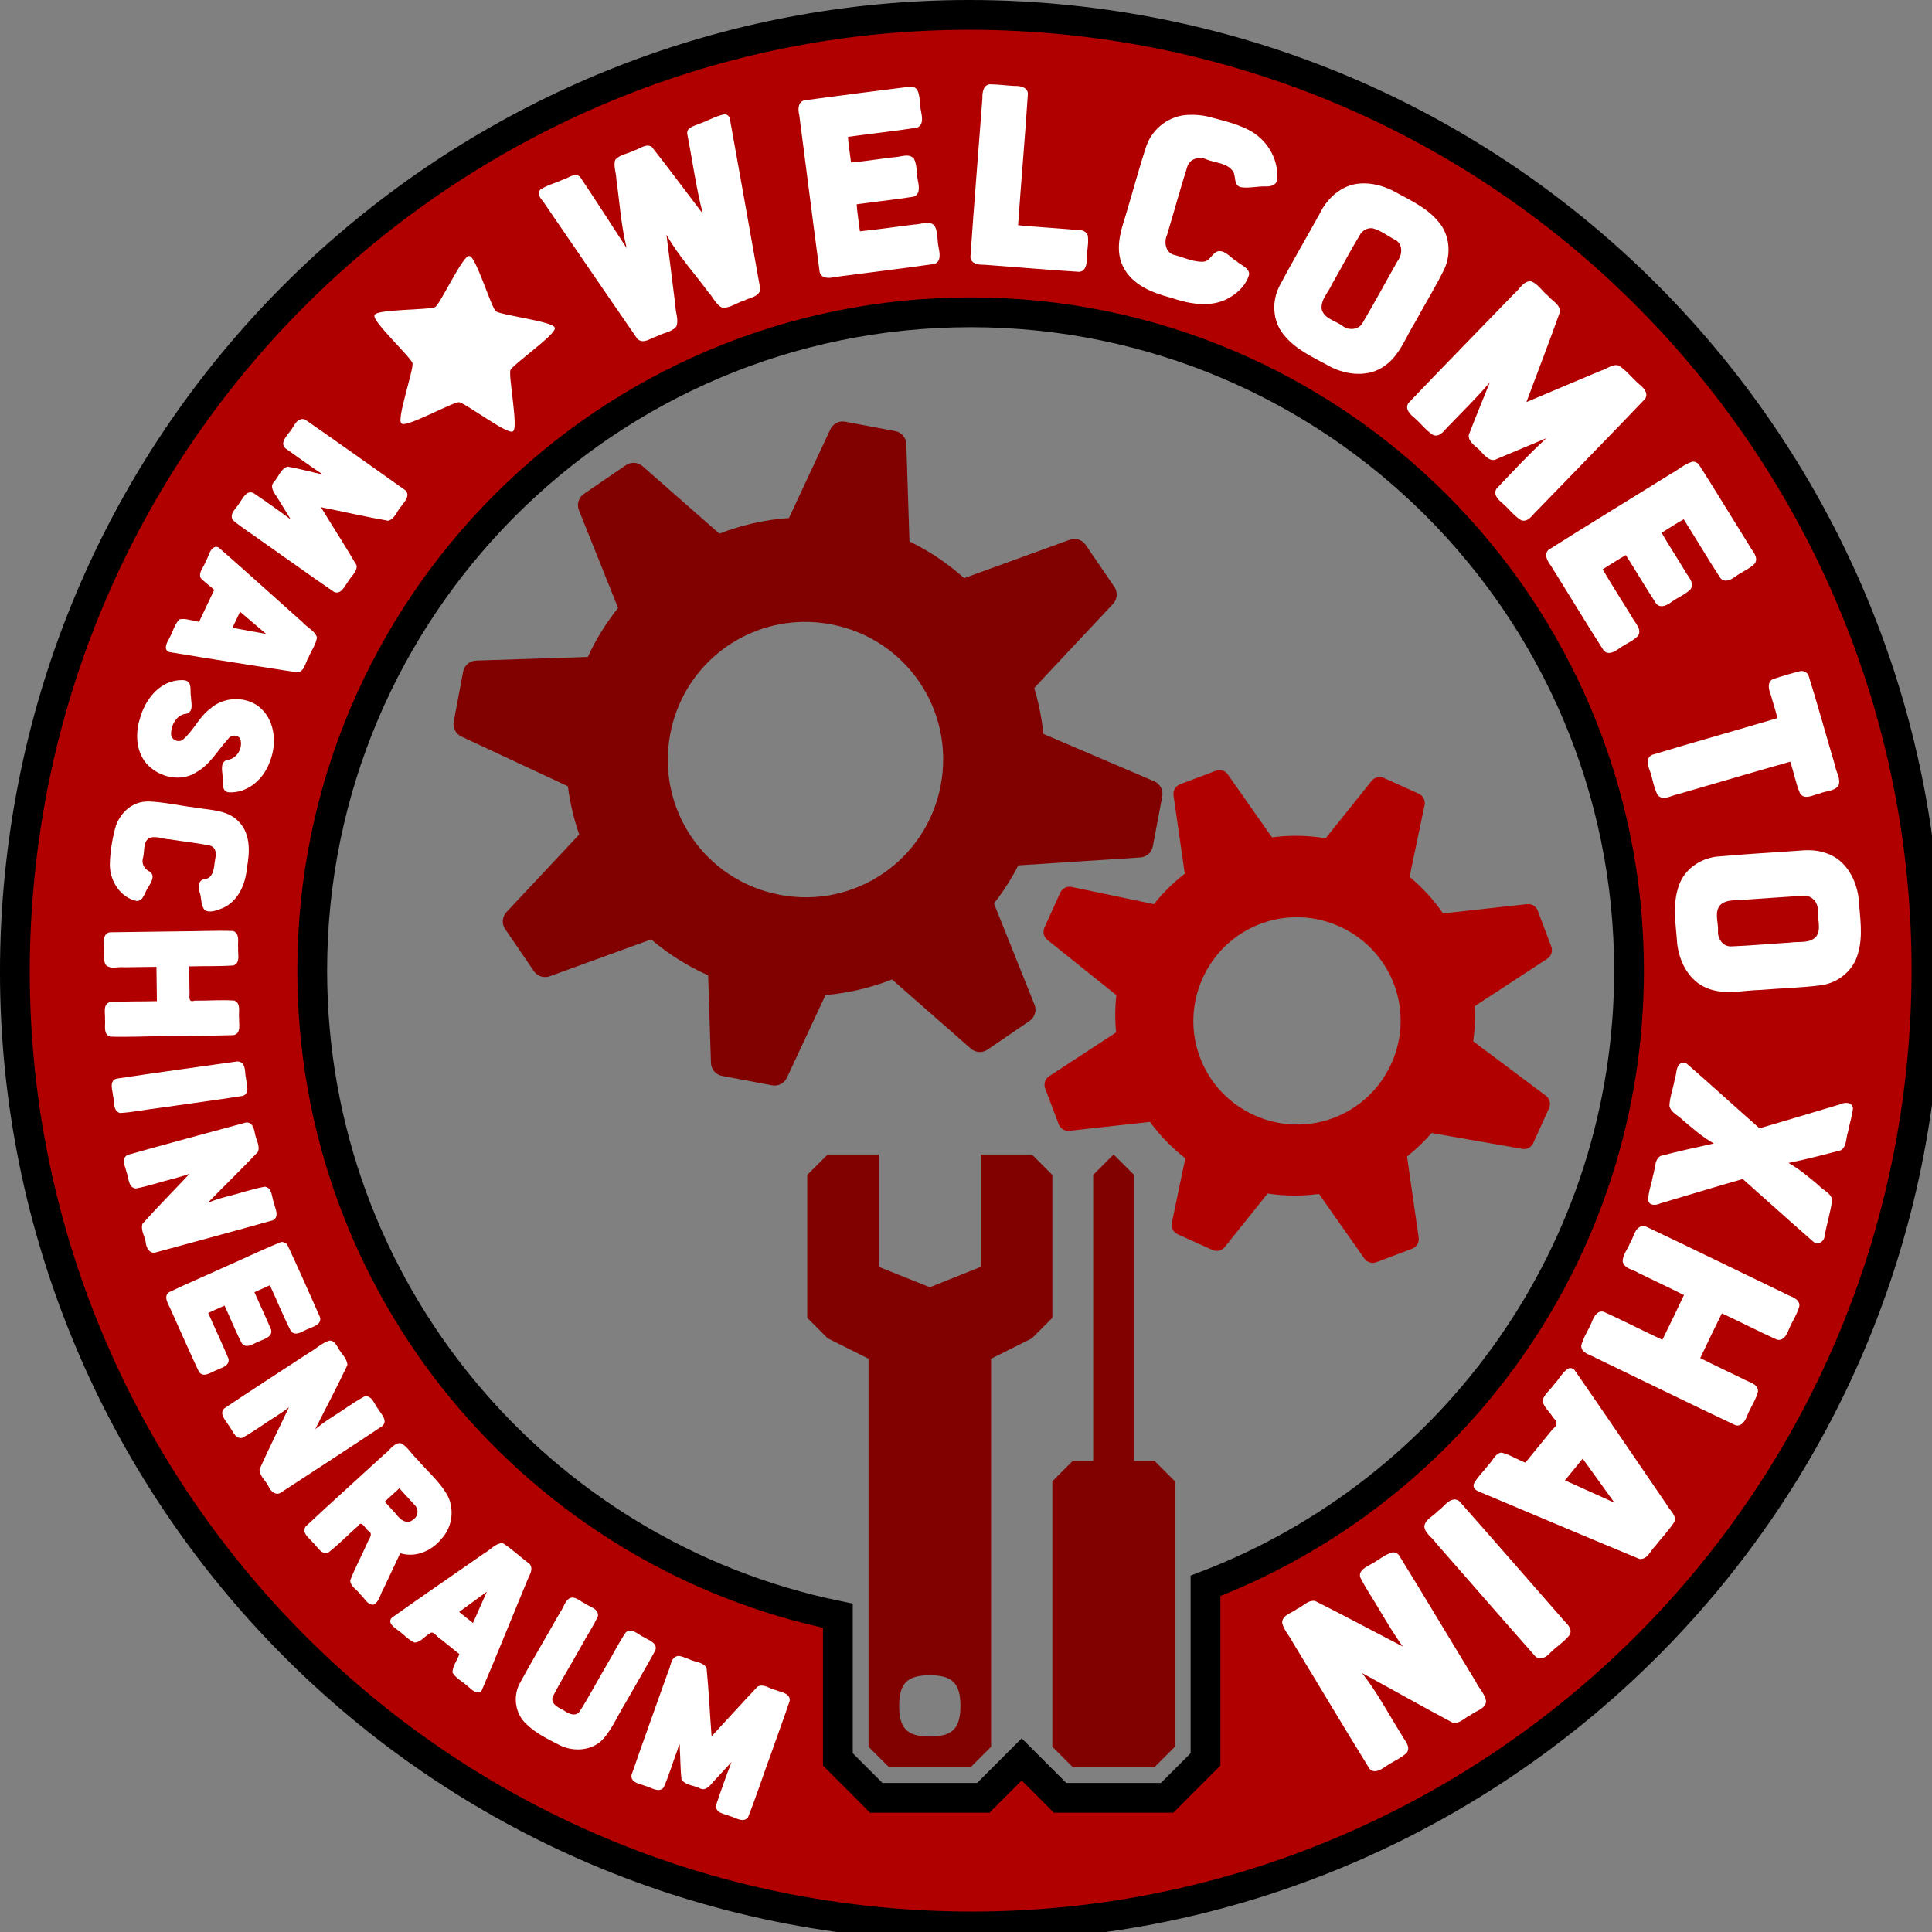<?xml version="1.0" encoding="UTF-8" standalone="no"?>
<svg
   width="64.875mm"
   height="64.875mm"
   id="svg2"
   version="1.1"
   inkscape:version="1.1 (c68e22c387, 2021-05-23)"
   sodipodi:docname="maschinenraum-65mm.svg"
   inkscape:export-filename="./xHain_logo3_rev2_large.png"
   inkscape:export-xdpi="1368.9301"
   inkscape:export-ydpi="1368.9301"
   xmlns:inkscape="http://www.inkscape.org/namespaces/inkscape"
   xmlns:sodipodi="http://sodipodi.sourceforge.net/DTD/sodipodi-0.dtd"
   xmlns="http://www.w3.org/2000/svg"
   xmlns:svg="http://www.w3.org/2000/svg"
   xmlns:rdf="http://www.w3.org/1999/02/22-rdf-syntax-ns#"
   xmlns:cc="http://creativecommons.org/ns#"
   xmlns:dc="http://purl.org/dc/elements/1.1/">
  <rect width="100%" height="100%" fill="#808080" stroke="none"/>
  <sodipodi:namedview
     id="base"
     pagecolor="#ffffff"
     bordercolor="#666666"
     borderopacity="1.0"
     inkscape:pageopacity="0.0"
     inkscape:pageshadow="2"
     inkscape:zoom="2.0454834"
     inkscape:cx="65.265746"
     inkscape:cy="99.487485"
     inkscape:document-units="mm"
     inkscape:current-layer="layer1"
     showgrid="false"
     inkscape:window-width="1920"
     inkscape:window-height="1137"
     inkscape:window-x="1912"
     inkscape:window-y="-8"
     inkscape:window-maximized="1"
     showguides="true"
     inkscape:guide-bbox="true"
     units="mm"
     inkscape:document-rotation="0"
     inkscape:pagecheckerboard="0">
    <inkscape:grid
       type="xygrid"
       id="grid2985"
       empspacing="5"
       visible="true"
       enabled="true"
       snapvisiblegridlinesonly="true" />
  </sodipodi:namedview>
  <defs
     id="defs4">
    <marker
       inkscape:stockid="DotS"
       orient="auto"
       refY="0"
       refX="0"
       id="DotS"
       style="overflow:visible">
      <path
         id="path3828"
         d="m -2.5,-1 c 0,2.76 -2.24,5 -5,5 -2.76,0 -5,-2.24 -5,-5 0,-2.76 2.24,-5 5,-5 2.76,0 5,2.24 5,5 z"
         style="fill-rule:evenodd;stroke:#000000;stroke-width:1pt"
         transform="matrix(0.2,0,0,0.2,1.48,0.2)"
         inkscape:connector-curvature="0" />
    </marker>
    <marker
       inkscape:stockid="DotS"
       orient="auto"
       refY="0"
       refX="0"
       id="DotS-1"
       style="overflow:visible">
      <path
         inkscape:connector-curvature="0"
         id="path3828-5"
         d="m -2.5,-1 c 0,2.76 -2.24,5 -5,5 -2.76,0 -5,-2.24 -5,-5 0,-2.76 2.24,-5 5,-5 2.76,0 5,2.24 5,5 z"
         style="fill-rule:evenodd;stroke:#000000;stroke-width:1pt"
         transform="matrix(0.2,0,0,0.2,1.48,0.2)" />
    </marker>
    <marker
       inkscape:stockid="DotS"
       orient="auto"
       refY="0"
       refX="0"
       id="marker4395"
       style="overflow:visible">
      <path
         inkscape:connector-curvature="0"
         id="path4397"
         d="m -2.5,-1 c 0,2.76 -2.24,5 -5,5 -2.76,0 -5,-2.24 -5,-5 0,-2.76 2.24,-5 5,-5 2.76,0 5,2.24 5,5 z"
         style="fill-rule:evenodd;stroke:#000000;stroke-width:1pt"
         transform="matrix(0.2,0,0,0.2,1.48,0.2)" />
    </marker>
    <marker
       inkscape:stockid="DotS"
       orient="auto"
       refY="0"
       refX="0"
       id="DotS-3"
       style="overflow:visible">
      <path
         inkscape:connector-curvature="0"
         id="path3828-0"
         d="m -2.5,-1 c 0,2.76 -2.24,5 -5,5 -2.76,0 -5,-2.24 -5,-5 0,-2.76 2.24,-5 5,-5 2.76,0 5,2.24 5,5 z"
         style="fill-rule:evenodd;stroke:#000000;stroke-width:1pt"
         transform="matrix(0.2,0,0,0.2,1.48,0.2)" />
    </marker>
    <marker
       inkscape:stockid="DotS"
       orient="auto"
       refY="0"
       refX="0"
       id="marker4427"
       style="overflow:visible">
      <path
         inkscape:connector-curvature="0"
         id="path4429"
         d="m -2.5,-1 c 0,2.76 -2.24,5 -5,5 -2.76,0 -5,-2.24 -5,-5 0,-2.76 2.24,-5 5,-5 2.76,0 5,2.24 5,5 z"
         style="fill-rule:evenodd;stroke:#000000;stroke-width:1pt"
         transform="matrix(0.2,0,0,0.2,1.48,0.2)" />
    </marker>
    <marker
       inkscape:stockid="DotS"
       orient="auto"
       refY="0"
       refX="0"
       id="DotS-2"
       style="overflow:visible">
      <path
         inkscape:connector-curvature="0"
         id="path3828-1"
         d="m -2.5,-1 c 0,2.76 -2.24,5 -5,5 -2.76,0 -5,-2.24 -5,-5 0,-2.76 2.24,-5 5,-5 2.76,0 5,2.24 5,5 z"
         style="fill-rule:evenodd;stroke:#000000;stroke-width:1pt"
         transform="matrix(0.2,0,0,0.2,1.48,0.2)" />
    </marker>
    <marker
       inkscape:stockid="DotS"
       orient="auto"
       refY="0"
       refX="0"
       id="marker4427-3"
       style="overflow:visible">
      <path
         inkscape:connector-curvature="0"
         id="path4429-9"
         d="m -2.5,-1 c 0,2.76 -2.24,5 -5,5 -2.76,0 -5,-2.24 -5,-5 0,-2.76 2.24,-5 5,-5 2.76,0 5,2.24 5,5 z"
         style="fill-rule:evenodd;stroke:#000000;stroke-width:1pt"
         transform="matrix(0.2,0,0,0.2,1.48,0.2)" />
    </marker>
    <marker
       inkscape:stockid="DotS"
       orient="auto"
       refY="0"
       refX="0"
       id="DotS-21"
       style="overflow:visible">
      <path
         inkscape:connector-curvature="0"
         id="path3828-6"
         d="m -2.5,-1 c 0,2.76 -2.24,5 -5,5 -2.76,0 -5,-2.24 -5,-5 0,-2.76 2.24,-5 5,-5 2.76,0 5,2.24 5,5 z"
         style="fill-rule:evenodd;stroke:#000000;stroke-width:1pt"
         transform="matrix(0.2,0,0,0.2,1.48,0.2)" />
    </marker>
    <marker
       inkscape:stockid="DotS"
       orient="auto"
       refY="0"
       refX="0"
       id="marker4474"
       style="overflow:visible">
      <path
         inkscape:connector-curvature="0"
         id="path4476"
         d="m -2.5,-1 c 0,2.76 -2.24,5 -5,5 -2.76,0 -5,-2.24 -5,-5 0,-2.76 2.24,-5 5,-5 2.76,0 5,2.24 5,5 z"
         style="fill-rule:evenodd;stroke:#000000;stroke-width:1pt"
         transform="matrix(0.2,0,0,0.2,1.48,0.2)" />
    </marker>
    <marker
       inkscape:stockid="DotS"
       orient="auto"
       refY="0"
       refX="0"
       id="DotS-36"
       style="overflow:visible">
      <path
         inkscape:connector-curvature="0"
         id="path3828-8"
         d="m -2.5,-1 c 0,2.76 -2.24,5 -5,5 -2.76,0 -5,-2.24 -5,-5 0,-2.76 2.24,-5 5,-5 2.76,0 5,2.24 5,5 z"
         style="fill-rule:evenodd;stroke:#000000;stroke-width:1pt"
         transform="matrix(0.2,0,0,0.2,1.48,0.2)" />
    </marker>
    <marker
       inkscape:stockid="DotS"
       orient="auto"
       refY="0"
       refX="0"
       id="marker4516"
       style="overflow:visible">
      <path
         inkscape:connector-curvature="0"
         id="path4518"
         d="m -2.5,-1 c 0,2.76 -2.24,5 -5,5 -2.76,0 -5,-2.24 -5,-5 0,-2.76 2.24,-5 5,-5 2.76,0 5,2.24 5,5 z"
         style="fill-rule:evenodd;stroke:#000000;stroke-width:1pt"
         transform="matrix(0.2,0,0,0.2,1.48,0.2)" />
    </marker>
    <marker
       inkscape:stockid="DotS"
       orient="auto"
       refY="0"
       refX="0"
       id="DotS-11"
       style="overflow:visible">
      <path
         inkscape:connector-curvature="0"
         id="path3828-58"
         d="m -2.5,-1 c 0,2.76 -2.24,5 -5,5 -2.76,0 -5,-2.24 -5,-5 0,-2.76 2.24,-5 5,-5 2.76,0 5,2.24 5,5 z"
         style="fill-rule:evenodd;stroke:#000000;stroke-width:1pt"
         transform="matrix(0.2,0,0,0.2,1.48,0.2)" />
    </marker>
    <marker
       inkscape:stockid="DotS"
       orient="auto"
       refY="0"
       refX="0"
       id="marker4954"
       style="overflow:visible">
      <path
         inkscape:connector-curvature="0"
         id="path4956"
         d="m -2.5,-1 c 0,2.76 -2.24,5 -5,5 -2.76,0 -5,-2.24 -5,-5 0,-2.76 2.24,-5 5,-5 2.76,0 5,2.24 5,5 z"
         style="fill-rule:evenodd;stroke:#000000;stroke-width:1pt"
         transform="matrix(0.2,0,0,0.2,1.48,0.2)" />
    </marker>
    <marker
       inkscape:stockid="DotS"
       orient="auto"
       refY="0"
       refX="0"
       id="DotS-7"
       style="overflow:visible">
      <path
         inkscape:connector-curvature="0"
         id="path3828-3"
         d="m -2.5,-1 c 0,2.76 -2.24,5 -5,5 -2.76,0 -5,-2.24 -5,-5 0,-2.76 2.24,-5 5,-5 2.76,0 5,2.24 5,5 z"
         style="fill-rule:evenodd;stroke:#000000;stroke-width:1pt"
         transform="matrix(0.2,0,0,0.2,1.48,0.2)" />
    </marker>
    <marker
       inkscape:stockid="DotS"
       orient="auto"
       refY="0"
       refX="0"
       id="marker5024"
       style="overflow:visible">
      <path
         inkscape:connector-curvature="0"
         id="path5026"
         d="m -2.5,-1 c 0,2.76 -2.24,5 -5,5 -2.76,0 -5,-2.24 -5,-5 0,-2.76 2.24,-5 5,-5 2.76,0 5,2.24 5,5 z"
         style="fill-rule:evenodd;stroke:#000000;stroke-width:1pt"
         transform="matrix(0.2,0,0,0.2,1.48,0.2)" />
    </marker>
    <marker
       inkscape:stockid="DotS"
       orient="auto"
       refY="0"
       refX="0"
       id="DotS-34"
       style="overflow:visible">
      <path
         inkscape:connector-curvature="0"
         id="path3828-16"
         d="m -2.5,-1 c 0,2.76 -2.24,5 -5,5 -2.76,0 -5,-2.24 -5,-5 0,-2.76 2.24,-5 5,-5 2.76,0 5,2.24 5,5 z"
         style="fill-rule:evenodd;stroke:#000000;stroke-width:1pt"
         transform="matrix(0.2,0,0,0.2,1.48,0.2)" />
    </marker>
    <marker
       inkscape:stockid="DotS"
       orient="auto"
       refY="0"
       refX="0"
       id="marker5056"
       style="overflow:visible">
      <path
         inkscape:connector-curvature="0"
         id="path5058"
         d="m -2.5,-1 c 0,2.76 -2.24,5 -5,5 -2.76,0 -5,-2.24 -5,-5 0,-2.76 2.24,-5 5,-5 2.76,0 5,2.24 5,5 z"
         style="fill-rule:evenodd;stroke:#000000;stroke-width:1pt"
         transform="matrix(0.2,0,0,0.2,1.48,0.2)" />
    </marker>
    <marker
       inkscape:stockid="DotS"
       orient="auto"
       refY="0"
       refX="0"
       id="marker4516-8"
       style="overflow:visible">
      <path
         inkscape:connector-curvature="0"
         id="path4518-5"
         d="m -2.5,-1 c 0,2.76 -2.24,5 -5,5 -2.76,0 -5,-2.24 -5,-5 0,-2.76 2.24,-5 5,-5 2.76,0 5,2.24 5,5 z"
         style="fill-rule:evenodd;stroke:#000000;stroke-width:1pt"
         transform="matrix(0.2,0,0,0.2,1.48,0.2)" />
    </marker>
    <marker
       inkscape:stockid="DotS"
       orient="auto"
       refY="0"
       refX="0"
       id="marker5088"
       style="overflow:visible">
      <path
         inkscape:connector-curvature="0"
         id="path5090"
         d="m -2.5,-1 c 0,2.76 -2.24,5 -5,5 -2.76,0 -5,-2.24 -5,-5 0,-2.76 2.24,-5 5,-5 2.76,0 5,2.24 5,5 z"
         style="fill-rule:evenodd;stroke:#000000;stroke-width:1pt"
         transform="matrix(0.2,0,0,0.2,1.48,0.2)" />
    </marker>
    <marker
       inkscape:stockid="DotS"
       orient="auto"
       refY="0"
       refX="0"
       id="marker4516-9"
       style="overflow:visible">
      <path
         inkscape:connector-curvature="0"
         id="path4518-55"
         d="m -2.5,-1 c 0,2.76 -2.24,5 -5,5 -2.76,0 -5,-2.24 -5,-5 0,-2.76 2.24,-5 5,-5 2.76,0 5,2.24 5,5 z"
         style="fill-rule:evenodd;stroke:#000000;stroke-width:1pt"
         transform="matrix(0.2,0,0,0.2,1.48,0.2)" />
    </marker>
    <marker
       inkscape:stockid="DotS"
       orient="auto"
       refY="0"
       refX="0"
       id="marker5137"
       style="overflow:visible">
      <path
         inkscape:connector-curvature="0"
         id="path5139"
         d="m -2.5,-1 c 0,2.76 -2.24,5 -5,5 -2.76,0 -5,-2.24 -5,-5 0,-2.76 2.24,-5 5,-5 2.76,0 5,2.24 5,5 z"
         style="fill-rule:evenodd;stroke:#000000;stroke-width:1pt"
         transform="matrix(0.2,0,0,0.2,1.48,0.2)" />
    </marker>
    <marker
       inkscape:stockid="DotS"
       orient="auto"
       refY="0"
       refX="0"
       id="DotS-0"
       style="overflow:visible">
      <path
         inkscape:connector-curvature="0"
         id="path3828-4"
         d="m -2.5,-1 c 0,2.76 -2.24,5 -5,5 -2.76,0 -5,-2.24 -5,-5 0,-2.76 2.24,-5 5,-5 2.76,0 5,2.24 5,5 z"
         style="fill-rule:evenodd;stroke:#000000;stroke-width:1pt"
         transform="matrix(0.2,0,0,0.2,1.48,0.2)" />
    </marker>
    <marker
       inkscape:stockid="DotS"
       orient="auto"
       refY="0"
       refX="0"
       id="marker5169"
       style="overflow:visible">
      <path
         inkscape:connector-curvature="0"
         id="path5171"
         d="m -2.5,-1 c 0,2.76 -2.24,5 -5,5 -2.76,0 -5,-2.24 -5,-5 0,-2.76 2.24,-5 5,-5 2.76,0 5,2.24 5,5 z"
         style="fill-rule:evenodd;stroke:#000000;stroke-width:1pt"
         transform="matrix(0.2,0,0,0.2,1.48,0.2)" />
    </marker>
    <marker
       inkscape:stockid="DotS"
       orient="auto"
       refY="0"
       refX="0"
       id="DotS-8"
       style="overflow:visible">
      <path
         inkscape:connector-curvature="0"
         id="path3828-66"
         d="m -2.5,-1 c 0,2.76 -2.24,5 -5,5 -2.76,0 -5,-2.24 -5,-5 0,-2.76 2.24,-5 5,-5 2.76,0 5,2.24 5,5 z"
         style="fill-rule:evenodd;stroke:#000000;stroke-width:1pt"
         transform="matrix(0.2,0,0,0.2,1.48,0.2)" />
    </marker>
    <marker
       inkscape:stockid="DotS"
       orient="auto"
       refY="0"
       refX="0"
       id="marker5218"
       style="overflow:visible">
      <path
         inkscape:connector-curvature="0"
         id="path5220"
         d="m -2.5,-1 c 0,2.76 -2.24,5 -5,5 -2.76,0 -5,-2.24 -5,-5 0,-2.76 2.24,-5 5,-5 2.76,0 5,2.24 5,5 z"
         style="fill-rule:evenodd;stroke:#000000;stroke-width:1pt"
         transform="matrix(0.2,0,0,0.2,1.48,0.2)" />
    </marker>
    <marker
       inkscape:stockid="DotSv"
       orient="auto"
       refY="0"
       refX="0"
       id="DotSv"
       style="overflow:visible">
      <path
         id="path5753"
         d="m -2.5,-1 c 0,2.76 -2.24,5 -5,5 -2.76,0 -5,-2.24 -5,-5 0,-2.76 2.24,-5 5,-5 2.76,0 5,2.24 5,5 z"
         style="fill:#858585;fill-rule:evenodd;stroke:#858585;stroke-width:1pt"
         transform="matrix(0.2,0,0,0.2,1.48,0.2)"
         inkscape:connector-curvature="0" />
    </marker>
    <marker
       inkscape:stockid="DotSs"
       orient="auto"
       refY="0"
       refX="0"
       id="DotSs"
       style="overflow:visible">
      <path
         id="path5756"
         d="m -2.5,-1 c 0,2.76 -2.24,5 -5,5 -2.76,0 -5,-2.24 -5,-5 0,-2.76 2.24,-5 5,-5 2.76,0 5,2.24 5,5 z"
         style="fill:#858585;fill-rule:evenodd;stroke:#858585;stroke-width:1pt"
         transform="matrix(0.2,0,0,0.2,1.48,0.2)"
         inkscape:connector-curvature="0" />
    </marker>
    <marker
       inkscape:stockid="DotSk"
       orient="auto"
       refY="0"
       refX="0"
       id="DotSk"
       style="overflow:visible">
      <path
         id="path5759"
         d="m -2.5,-1 c 0,2.76 -2.24,5 -5,5 -2.76,0 -5,-2.24 -5,-5 0,-2.76 2.24,-5 5,-5 2.76,0 5,2.24 5,5 z"
         style="fill:#858585;fill-rule:evenodd;stroke:#858585;stroke-width:1pt"
         transform="matrix(0.2,0,0,0.2,1.48,0.2)"
         inkscape:connector-curvature="0" />
    </marker>
    <marker
       inkscape:stockid="DotSK"
       orient="auto"
       refY="0"
       refX="0"
       id="DotSK"
       style="overflow:visible">
      <path
         id="path5762"
         d="m -2.5,-1 c 0,2.76 -2.24,5 -5,5 -2.76,0 -5,-2.24 -5,-5 0,-2.76 2.24,-5 5,-5 2.76,0 5,2.24 5,5 z"
         style="fill:#858585;fill-rule:evenodd;stroke:#858585;stroke-width:1pt"
         transform="matrix(0.2,0,0,0.2,1.48,0.2)"
         inkscape:connector-curvature="0" />
    </marker>
    <marker
       inkscape:stockid="DotSQ"
       orient="auto"
       refY="0"
       refX="0"
       id="DotSQ"
       style="overflow:visible">
      <path
         id="path5765"
         d="m -2.5,-1 c 0,2.76 -2.24,5 -5,5 -2.76,0 -5,-2.24 -5,-5 0,-2.76 2.24,-5 5,-5 2.76,0 5,2.24 5,5 z"
         style="fill:#858585;fill-rule:evenodd;stroke:#858585;stroke-width:1pt"
         transform="matrix(0.2,0,0,0.2,1.48,0.2)"
         inkscape:connector-curvature="0" />
    </marker>
    <marker
       inkscape:stockid="DotSg"
       orient="auto"
       refY="0"
       refX="0"
       id="DotSg"
       style="overflow:visible">
      <path
         id="path5768"
         d="m -2.5,-1 c 0,2.76 -2.24,5 -5,5 -2.76,0 -5,-2.24 -5,-5 0,-2.76 2.24,-5 5,-5 2.76,0 5,2.24 5,5 z"
         style="fill:#858585;fill-rule:evenodd;stroke:#858585;stroke-width:1pt"
         transform="matrix(0.2,0,0,0.2,1.48,0.2)"
         inkscape:connector-curvature="0" />
    </marker>
    <marker
       inkscape:stockid="marker4516J"
       orient="auto"
       refY="0"
       refX="0"
       id="marker4516J"
       style="overflow:visible">
      <path
         inkscape:connector-curvature="0"
         id="path5771"
         d="m -2.5,-1 c 0,2.76 -2.24,5 -5,5 -2.76,0 -5,-2.24 -5,-5 0,-2.76 2.24,-5 5,-5 2.76,0 5,2.24 5,5 z"
         style="fill:#858585;fill-rule:evenodd;stroke:#858585;stroke-width:1pt"
         transform="matrix(0.2,0,0,0.2,1.48,0.2)" />
    </marker>
    <marker
       inkscape:stockid="marker4516P"
       orient="auto"
       refY="0"
       refX="0"
       id="marker4516P"
       style="overflow:visible">
      <path
         inkscape:connector-curvature="0"
         id="path5774"
         d="m -2.5,-1 c 0,2.76 -2.24,5 -5,5 -2.76,0 -5,-2.24 -5,-5 0,-2.76 2.24,-5 5,-5 2.76,0 5,2.24 5,5 z"
         style="fill:#858585;fill-rule:evenodd;stroke:#858585;stroke-width:1pt"
         transform="matrix(0.2,0,0,0.2,1.48,0.2)" />
    </marker>
    <marker
       inkscape:stockid="DotSC"
       orient="auto"
       refY="0"
       refX="0"
       id="DotSC"
       style="overflow:visible">
      <path
         id="path5777"
         d="m -2.5,-1 c 0,2.76 -2.24,5 -5,5 -2.76,0 -5,-2.24 -5,-5 0,-2.76 2.24,-5 5,-5 2.76,0 5,2.24 5,5 z"
         style="fill:#858585;fill-rule:evenodd;stroke:#858585;stroke-width:1pt"
         transform="matrix(0.2,0,0,0.2,1.48,0.2)"
         inkscape:connector-curvature="0" />
    </marker>
    <marker
       inkscape:stockid="DotSL"
       orient="auto"
       refY="0"
       refX="0"
       id="DotSL"
       style="overflow:visible">
      <path
         id="path5780"
         d="m -2.5,-1 c 0,2.76 -2.24,5 -5,5 -2.76,0 -5,-2.24 -5,-5 0,-2.76 2.24,-5 5,-5 2.76,0 5,2.24 5,5 z"
         style="fill:#858585;fill-rule:evenodd;stroke:#858585;stroke-width:1pt"
         transform="matrix(0.2,0,0,0.2,1.48,0.2)"
         inkscape:connector-curvature="0" />
    </marker>
    <marker
       inkscape:stockid="DotSf"
       orient="auto"
       refY="0"
       refX="0"
       id="DotSf"
       style="overflow:visible">
      <path
         id="path5783"
         d="m -2.5,-1 c 0,2.76 -2.24,5 -5,5 -2.76,0 -5,-2.24 -5,-5 0,-2.76 2.24,-5 5,-5 2.76,0 5,2.24 5,5 z"
         style="fill:#858585;fill-rule:evenodd;stroke:#858585;stroke-width:1pt"
         transform="matrix(0.2,0,0,0.2,1.48,0.2)"
         inkscape:connector-curvature="0" />
    </marker>
    <marker
       inkscape:stockid="DotS7"
       orient="auto"
       refY="0"
       refX="0"
       id="DotS7"
       style="overflow:visible">
      <path
         id="path5786"
         d="m -2.5,-1 c 0,2.76 -2.24,5 -5,5 -2.76,0 -5,-2.24 -5,-5 0,-2.76 2.24,-5 5,-5 2.76,0 5,2.24 5,5 z"
         style="fill:#858585;fill-rule:evenodd;stroke:#858585;stroke-width:1pt"
         transform="matrix(0.2,0,0,0.2,1.48,0.2)"
         inkscape:connector-curvature="0" />
    </marker>
    <marker
       inkscape:stockid="DotSS"
       orient="auto"
       refY="0"
       refX="0"
       id="DotSS"
       style="overflow:visible">
      <path
         id="path5789"
         d="m -2.5,-1 c 0,2.76 -2.24,5 -5,5 -2.76,0 -5,-2.24 -5,-5 0,-2.76 2.24,-5 5,-5 2.76,0 5,2.24 5,5 z"
         style="fill:#858585;fill-rule:evenodd;stroke:#858585;stroke-width:1pt"
         transform="matrix(0.2,0,0,0.2,1.48,0.2)"
         inkscape:connector-curvature="0" />
    </marker>
    <marker
       inkscape:stockid="DotSy"
       orient="auto"
       refY="0"
       refX="0"
       id="DotSy"
       style="overflow:visible">
      <path
         id="path5792"
         d="m -2.5,-1 c 0,2.76 -2.24,5 -5,5 -2.76,0 -5,-2.24 -5,-5 0,-2.76 2.24,-5 5,-5 2.76,0 5,2.24 5,5 z"
         style="fill:#858585;fill-rule:evenodd;stroke:#858585;stroke-width:1pt"
         transform="matrix(0.2,0,0,0.2,1.48,0.2)"
         inkscape:connector-curvature="0" />
    </marker>
    <marker
       inkscape:stockid="marker4516C"
       orient="auto"
       refY="0"
       refX="0"
       id="marker4516C"
       style="overflow:visible">
      <path
         inkscape:connector-curvature="0"
         id="path5795"
         d="m -2.5,-1 c 0,2.76 -2.24,5 -5,5 -2.76,0 -5,-2.24 -5,-5 0,-2.76 2.24,-5 5,-5 2.76,0 5,2.24 5,5 z"
         style="fill:#858585;fill-rule:evenodd;stroke:#858585;stroke-width:1pt"
         transform="matrix(0.2,0,0,0.2,1.48,0.2)" />
    </marker>
    <marker
       inkscape:stockid="marker45162"
       orient="auto"
       refY="0"
       refX="0"
       id="marker45162"
       style="overflow:visible">
      <path
         inkscape:connector-curvature="0"
         id="path5798"
         d="m -2.5,-1 c 0,2.76 -2.24,5 -5,5 -2.76,0 -5,-2.24 -5,-5 0,-2.76 2.24,-5 5,-5 2.76,0 5,2.24 5,5 z"
         style="fill:#858585;fill-rule:evenodd;stroke:#858585;stroke-width:1pt"
         transform="matrix(0.2,0,0,0.2,1.48,0.2)" />
    </marker>
    <marker
       inkscape:stockid="DotSG"
       orient="auto"
       refY="0"
       refX="0"
       id="DotSG"
       style="overflow:visible">
      <path
         id="path5801"
         d="m -2.5,-1 c 0,2.76 -2.24,5 -5,5 -2.76,0 -5,-2.24 -5,-5 0,-2.76 2.24,-5 5,-5 2.76,0 5,2.24 5,5 z"
         style="fill:#858585;fill-rule:evenodd;stroke:#858585;stroke-width:1pt"
         transform="matrix(0.2,0,0,0.2,1.48,0.2)"
         inkscape:connector-curvature="0" />
    </marker>
    <marker
       inkscape:stockid="DotS5"
       orient="auto"
       refY="0"
       refX="0"
       id="DotS5"
       style="overflow:visible">
      <path
         id="path5804"
         d="m -2.5,-1 c 0,2.76 -2.24,5 -5,5 -2.76,0 -5,-2.24 -5,-5 0,-2.76 2.24,-5 5,-5 2.76,0 5,2.24 5,5 z"
         style="fill:#858585;fill-rule:evenodd;stroke:#858585;stroke-width:1pt"
         transform="matrix(0.2,0,0,0.2,1.48,0.2)"
         inkscape:connector-curvature="0" />
    </marker>
    <marker
       inkscape:stockid="DotSsA"
       orient="auto"
       refY="0"
       refX="0"
       id="DotSsA"
       style="overflow:visible">
      <path
         id="path5807"
         d="m -2.5,-1 c 0,2.76 -2.24,5 -5,5 -2.76,0 -5,-2.24 -5,-5 0,-2.76 2.24,-5 5,-5 2.76,0 5,2.24 5,5 z"
         style="fill:#858585;fill-rule:evenodd;stroke:#858585;stroke-width:1pt"
         transform="matrix(0.2,0,0,0.2,1.48,0.2)"
         inkscape:connector-curvature="0" />
    </marker>
    <marker
       inkscape:stockid="DotSLd"
       orient="auto"
       refY="0"
       refX="0"
       id="DotSLd"
       style="overflow:visible">
      <path
         id="path5810"
         d="m -2.5,-1 c 0,2.76 -2.24,5 -5,5 -2.76,0 -5,-2.24 -5,-5 0,-2.76 2.24,-5 5,-5 2.76,0 5,2.24 5,5 z"
         style="fill:#858585;fill-rule:evenodd;stroke:#858585;stroke-width:1pt"
         transform="matrix(0.2,0,0,0.2,1.48,0.2)"
         inkscape:connector-curvature="0" />
    </marker>
    <marker
       inkscape:stockid="DotSd"
       orient="auto"
       refY="0"
       refX="0"
       id="DotSd"
       style="overflow:visible">
      <path
         id="path5813"
         d="m -2.5,-1 c 0,2.76 -2.24,5 -5,5 -2.76,0 -5,-2.24 -5,-5 0,-2.76 2.24,-5 5,-5 2.76,0 5,2.24 5,5 z"
         style="fill:#858585;fill-rule:evenodd;stroke:#858585;stroke-width:1pt"
         transform="matrix(0.2,0,0,0.2,1.48,0.2)"
         inkscape:connector-curvature="0" />
    </marker>
    <marker
       inkscape:stockid="DotSyI"
       orient="auto"
       refY="0"
       refX="0"
       id="DotSyI"
       style="overflow:visible">
      <path
         id="path5816"
         d="m -2.5,-1 c 0,2.76 -2.24,5 -5,5 -2.76,0 -5,-2.24 -5,-5 0,-2.76 2.24,-5 5,-5 2.76,0 5,2.24 5,5 z"
         style="fill:#858585;fill-rule:evenodd;stroke:#858585;stroke-width:1pt"
         transform="matrix(0.2,0,0,0.2,1.48,0.2)"
         inkscape:connector-curvature="0" />
    </marker>
    <marker
       inkscape:stockid="marker4516y"
       orient="auto"
       refY="0"
       refX="0"
       id="marker4516y"
       style="overflow:visible">
      <path
         inkscape:connector-curvature="0"
         id="path5819"
         d="m -2.5,-1 c 0,2.76 -2.24,5 -5,5 -2.76,0 -5,-2.24 -5,-5 0,-2.76 2.24,-5 5,-5 2.76,0 5,2.24 5,5 z"
         style="fill:#858585;fill-rule:evenodd;stroke:#858585;stroke-width:1pt"
         transform="matrix(0.2,0,0,0.2,1.48,0.2)" />
    </marker>
    <marker
       inkscape:stockid="marker4516I"
       orient="auto"
       refY="0"
       refX="0"
       id="marker4516I"
       style="overflow:visible">
      <path
         inkscape:connector-curvature="0"
         id="path5822"
         d="m -2.5,-1 c 0,2.76 -2.24,5 -5,5 -2.76,0 -5,-2.24 -5,-5 0,-2.76 2.24,-5 5,-5 2.76,0 5,2.24 5,5 z"
         style="fill:#858585;fill-rule:evenodd;stroke:#858585;stroke-width:1pt"
         transform="matrix(0.2,0,0,0.2,1.48,0.2)" />
    </marker>
    <marker
       inkscape:stockid="marker5218b"
       orient="auto"
       refY="0"
       refX="0"
       id="marker5218b"
       style="overflow:visible">
      <path
         inkscape:connector-curvature="0"
         id="path5825"
         d="m -2.5,-1 c 0,2.76 -2.24,5 -5,5 -2.76,0 -5,-2.24 -5,-5 0,-2.76 2.24,-5 5,-5 2.76,0 5,2.24 5,5 z"
         style="fill:#858585;fill-rule:evenodd;stroke:#858585;stroke-width:1pt"
         transform="matrix(0.2,0,0,0.2,1.48,0.2)" />
    </marker>
    <marker
       inkscape:stockid="marker5218X"
       orient="auto"
       refY="0"
       refX="0"
       id="marker5218X"
       style="overflow:visible">
      <path
         inkscape:connector-curvature="0"
         id="path5828"
         d="m -2.5,-1 c 0,2.76 -2.24,5 -5,5 -2.76,0 -5,-2.24 -5,-5 0,-2.76 2.24,-5 5,-5 2.76,0 5,2.24 5,5 z"
         style="fill:#858585;fill-rule:evenodd;stroke:#858585;stroke-width:1pt"
         transform="matrix(0.2,0,0,0.2,1.48,0.2)" />
    </marker>
    <marker
       inkscape:stockid="DotSQL"
       orient="auto"
       refY="0"
       refX="0"
       id="DotSQL"
       style="overflow:visible">
      <path
         id="path6109"
         d="m -2.5,-1 c 0,2.76 -2.24,5 -5,5 -2.76,0 -5,-2.24 -5,-5 0,-2.76 2.24,-5 5,-5 2.76,0 5,2.24 5,5 z"
         style="fill:#ffc400;fill-rule:evenodd;stroke:#ffc400;stroke-width:1pt"
         transform="matrix(0.2,0,0,0.2,1.48,0.2)"
         inkscape:connector-curvature="0" />
    </marker>
    <marker
       inkscape:stockid="DotSgb"
       orient="auto"
       refY="0"
       refX="0"
       id="DotSgb"
       style="overflow:visible">
      <path
         id="path6112"
         d="m -2.5,-1 c 0,2.76 -2.24,5 -5,5 -2.76,0 -5,-2.24 -5,-5 0,-2.76 2.24,-5 5,-5 2.76,0 5,2.24 5,5 z"
         style="fill:#ffc400;fill-rule:evenodd;stroke:#ffc400;stroke-width:1pt"
         transform="matrix(0.2,0,0,0.2,1.48,0.2)"
         inkscape:connector-curvature="0" />
    </marker>
    <marker
       inkscape:stockid="marker4516J6"
       orient="auto"
       refY="0"
       refX="0"
       id="marker4516J6"
       style="overflow:visible">
      <path
         inkscape:connector-curvature="0"
         id="path6115"
         d="m -2.5,-1 c 0,2.76 -2.24,5 -5,5 -2.76,0 -5,-2.24 -5,-5 0,-2.76 2.24,-5 5,-5 2.76,0 5,2.24 5,5 z"
         style="fill:#ffc400;fill-rule:evenodd;stroke:#ffc400;stroke-width:1pt"
         transform="matrix(0.2,0,0,0.2,1.48,0.2)" />
    </marker>
    <marker
       inkscape:stockid="marker4516Pl"
       orient="auto"
       refY="0"
       refX="0"
       id="marker4516Pl"
       style="overflow:visible">
      <path
         inkscape:connector-curvature="0"
         id="path6118"
         d="m -2.5,-1 c 0,2.76 -2.24,5 -5,5 -2.76,0 -5,-2.24 -5,-5 0,-2.76 2.24,-5 5,-5 2.76,0 5,2.24 5,5 z"
         style="fill:#ffc400;fill-rule:evenodd;stroke:#ffc400;stroke-width:1pt"
         transform="matrix(0.2,0,0,0.2,1.48,0.2)" />
    </marker>
    <marker
       inkscape:stockid="DotSSB"
       orient="auto"
       refY="0"
       refX="0"
       id="DotSSB"
       style="overflow:visible">
      <path
         id="path6121"
         d="m -2.5,-1 c 0,2.76 -2.24,5 -5,5 -2.76,0 -5,-2.24 -5,-5 0,-2.76 2.24,-5 5,-5 2.76,0 5,2.24 5,5 z"
         style="fill:#ffc400;fill-rule:evenodd;stroke:#ffc400;stroke-width:1pt"
         transform="matrix(0.2,0,0,0.2,1.48,0.2)"
         inkscape:connector-curvature="0" />
    </marker>
    <marker
       inkscape:stockid="DotSyD"
       orient="auto"
       refY="0"
       refX="0"
       id="DotSyD"
       style="overflow:visible">
      <path
         id="path6124"
         d="m -2.5,-1 c 0,2.76 -2.24,5 -5,5 -2.76,0 -5,-2.24 -5,-5 0,-2.76 2.24,-5 5,-5 2.76,0 5,2.24 5,5 z"
         style="fill:#ffc400;fill-rule:evenodd;stroke:#ffc400;stroke-width:1pt"
         transform="matrix(0.2,0,0,0.2,1.48,0.2)"
         inkscape:connector-curvature="0" />
    </marker>
    <marker
       inkscape:stockid="marker4516Ct"
       orient="auto"
       refY="0"
       refX="0"
       id="marker4516Ct"
       style="overflow:visible">
      <path
         inkscape:connector-curvature="0"
         id="path6127"
         d="m -2.5,-1 c 0,2.76 -2.24,5 -5,5 -2.76,0 -5,-2.24 -5,-5 0,-2.76 2.24,-5 5,-5 2.76,0 5,2.24 5,5 z"
         style="fill:#ffc400;fill-rule:evenodd;stroke:#ffc400;stroke-width:1pt"
         transform="matrix(0.2,0,0,0.2,1.48,0.2)" />
    </marker>
    <marker
       inkscape:stockid="marker451623"
       orient="auto"
       refY="0"
       refX="0"
       id="marker451623"
       style="overflow:visible">
      <path
         inkscape:connector-curvature="0"
         id="path6130"
         d="m -2.5,-1 c 0,2.76 -2.24,5 -5,5 -2.76,0 -5,-2.24 -5,-5 0,-2.76 2.24,-5 5,-5 2.76,0 5,2.24 5,5 z"
         style="fill:#ffc400;fill-rule:evenodd;stroke:#ffc400;stroke-width:1pt"
         transform="matrix(0.2,0,0,0.2,1.48,0.2)" />
    </marker>
    <marker
       inkscape:stockid="marker4516yb"
       orient="auto"
       refY="0"
       refX="0"
       id="marker4516yb"
       style="overflow:visible">
      <path
         inkscape:connector-curvature="0"
         id="path6133"
         d="m -2.5,-1 c 0,2.76 -2.24,5 -5,5 -2.76,0 -5,-2.24 -5,-5 0,-2.76 2.24,-5 5,-5 2.76,0 5,2.24 5,5 z"
         style="fill:#ffc400;fill-rule:evenodd;stroke:#ffc400;stroke-width:1pt"
         transform="matrix(0.2,0,0,0.2,1.48,0.2)" />
    </marker>
    <marker
       inkscape:stockid="marker4516IS"
       orient="auto"
       refY="0"
       refX="0"
       id="marker4516IS"
       style="overflow:visible">
      <path
         inkscape:connector-curvature="0"
         id="path6136"
         d="m -2.5,-1 c 0,2.76 -2.24,5 -5,5 -2.76,0 -5,-2.24 -5,-5 0,-2.76 2.24,-5 5,-5 2.76,0 5,2.24 5,5 z"
         style="fill:#ffc400;fill-rule:evenodd;stroke:#ffc400;stroke-width:1pt"
         transform="matrix(0.2,0,0,0.2,1.48,0.2)" />
    </marker>
    <marker
       inkscape:stockid="DotSsAi"
       orient="auto"
       refY="0"
       refX="0"
       id="DotSsAi"
       style="overflow:visible">
      <path
         id="path6139"
         d="m -2.5,-1 c 0,2.76 -2.24,5 -5,5 -2.76,0 -5,-2.24 -5,-5 0,-2.76 2.24,-5 5,-5 2.76,0 5,2.24 5,5 z"
         style="fill:#ffc400;fill-rule:evenodd;stroke:#ffc400;stroke-width:1pt"
         transform="matrix(0.2,0,0,0.2,1.48,0.2)"
         inkscape:connector-curvature="0" />
    </marker>
    <marker
       inkscape:stockid="DotSLdG"
       orient="auto"
       refY="0"
       refX="0"
       id="DotSLdG"
       style="overflow:visible">
      <path
         id="path6142"
         d="m -2.5,-1 c 0,2.76 -2.24,5 -5,5 -2.76,0 -5,-2.24 -5,-5 0,-2.76 2.24,-5 5,-5 2.76,0 5,2.24 5,5 z"
         style="fill:#ffc400;fill-rule:evenodd;stroke:#ffc400;stroke-width:1pt"
         transform="matrix(0.2,0,0,0.2,1.48,0.2)"
         inkscape:connector-curvature="0" />
    </marker>
    <marker
       inkscape:stockid="DotSd7"
       orient="auto"
       refY="0"
       refX="0"
       id="DotSd7"
       style="overflow:visible">
      <path
         id="path6145"
         d="m -2.5,-1 c 0,2.76 -2.24,5 -5,5 -2.76,0 -5,-2.24 -5,-5 0,-2.76 2.24,-5 5,-5 2.76,0 5,2.24 5,5 z"
         style="fill:#ffc400;fill-rule:evenodd;stroke:#ffc400;stroke-width:1pt"
         transform="matrix(0.2,0,0,0.2,1.48,0.2)"
         inkscape:connector-curvature="0" />
    </marker>
    <marker
       inkscape:stockid="DotSyIp"
       orient="auto"
       refY="0"
       refX="0"
       id="DotSyIp"
       style="overflow:visible">
      <path
         id="path6148"
         d="m -2.5,-1 c 0,2.76 -2.24,5 -5,5 -2.76,0 -5,-2.24 -5,-5 0,-2.76 2.24,-5 5,-5 2.76,0 5,2.24 5,5 z"
         style="fill:#ffc400;fill-rule:evenodd;stroke:#ffc400;stroke-width:1pt"
         transform="matrix(0.2,0,0,0.2,1.48,0.2)"
         inkscape:connector-curvature="0" />
    </marker>
    <marker
       inkscape:stockid="DotSvS"
       orient="auto"
       refY="0"
       refX="0"
       id="DotSvS"
       style="overflow:visible">
      <path
         id="path6151"
         d="m -2.5,-1 c 0,2.76 -2.24,5 -5,5 -2.76,0 -5,-2.24 -5,-5 0,-2.76 2.24,-5 5,-5 2.76,0 5,2.24 5,5 z"
         style="fill:#ffc400;fill-rule:evenodd;stroke:#ffc400;stroke-width:1pt"
         transform="matrix(0.2,0,0,0.2,1.48,0.2)"
         inkscape:connector-curvature="0" />
    </marker>
    <marker
       inkscape:stockid="DotSsJ"
       orient="auto"
       refY="0"
       refX="0"
       id="DotSsJ"
       style="overflow:visible">
      <path
         id="path6154"
         d="m -2.5,-1 c 0,2.76 -2.24,5 -5,5 -2.76,0 -5,-2.24 -5,-5 0,-2.76 2.24,-5 5,-5 2.76,0 5,2.24 5,5 z"
         style="fill:#ffc400;fill-rule:evenodd;stroke:#ffc400;stroke-width:1pt"
         transform="matrix(0.2,0,0,0.2,1.48,0.2)"
         inkscape:connector-curvature="0" />
    </marker>
    <marker
       inkscape:stockid="DotSfb"
       orient="auto"
       refY="0"
       refX="0"
       id="DotSfb"
       style="overflow:visible">
      <path
         id="path6157"
         d="m -2.5,-1 c 0,2.76 -2.24,5 -5,5 -2.76,0 -5,-2.24 -5,-5 0,-2.76 2.24,-5 5,-5 2.76,0 5,2.24 5,5 z"
         style="fill:#ffc400;fill-rule:evenodd;stroke:#ffc400;stroke-width:1pt"
         transform="matrix(0.2,0,0,0.2,1.48,0.2)"
         inkscape:connector-curvature="0" />
    </marker>
    <marker
       inkscape:stockid="DotS7T"
       orient="auto"
       refY="0"
       refX="0"
       id="DotS7T"
       style="overflow:visible">
      <path
         id="path6160"
         d="m -2.5,-1 c 0,2.76 -2.24,5 -5,5 -2.76,0 -5,-2.24 -5,-5 0,-2.76 2.24,-5 5,-5 2.76,0 5,2.24 5,5 z"
         style="fill:#ffc400;fill-rule:evenodd;stroke:#ffc400;stroke-width:1pt"
         transform="matrix(0.2,0,0,0.2,1.48,0.2)"
         inkscape:connector-curvature="0" />
    </marker>
    <marker
       inkscape:stockid="DotSko"
       orient="auto"
       refY="0"
       refX="0"
       id="DotSko"
       style="overflow:visible">
      <path
         id="path6163"
         d="m -2.5,-1 c 0,2.76 -2.24,5 -5,5 -2.76,0 -5,-2.24 -5,-5 0,-2.76 2.24,-5 5,-5 2.76,0 5,2.24 5,5 z"
         style="fill:#ffc400;fill-rule:evenodd;stroke:#ffc400;stroke-width:1pt"
         transform="matrix(0.2,0,0,0.2,1.48,0.2)"
         inkscape:connector-curvature="0" />
    </marker>
    <marker
       inkscape:stockid="DotSKZ"
       orient="auto"
       refY="0"
       refX="0"
       id="DotSKZ"
       style="overflow:visible">
      <path
         id="path6166"
         d="m -2.5,-1 c 0,2.76 -2.24,5 -5,5 -2.76,0 -5,-2.24 -5,-5 0,-2.76 2.24,-5 5,-5 2.76,0 5,2.24 5,5 z"
         style="fill:#ffc400;fill-rule:evenodd;stroke:#ffc400;stroke-width:1pt"
         transform="matrix(0.2,0,0,0.2,1.48,0.2)"
         inkscape:connector-curvature="0" />
    </marker>
    <marker
       inkscape:stockid="DotSCa"
       orient="auto"
       refY="0"
       refX="0"
       id="DotSCa"
       style="overflow:visible">
      <path
         id="path6169"
         d="m -2.5,-1 c 0,2.76 -2.24,5 -5,5 -2.76,0 -5,-2.24 -5,-5 0,-2.76 2.24,-5 5,-5 2.76,0 5,2.24 5,5 z"
         style="fill:#ffc400;fill-rule:evenodd;stroke:#ffc400;stroke-width:1pt"
         transform="matrix(0.2,0,0,0.2,1.48,0.2)"
         inkscape:connector-curvature="0" />
    </marker>
    <marker
       inkscape:stockid="DotSLi"
       orient="auto"
       refY="0"
       refX="0"
       id="DotSLi"
       style="overflow:visible">
      <path
         id="path6172"
         d="m -2.5,-1 c 0,2.76 -2.24,5 -5,5 -2.76,0 -5,-2.24 -5,-5 0,-2.76 2.24,-5 5,-5 2.76,0 5,2.24 5,5 z"
         style="fill:#ffc400;fill-rule:evenodd;stroke:#ffc400;stroke-width:1pt"
         transform="matrix(0.2,0,0,0.2,1.48,0.2)"
         inkscape:connector-curvature="0" />
    </marker>
    <marker
       inkscape:stockid="marker5218bQ"
       orient="auto"
       refY="0"
       refX="0"
       id="marker5218bQ"
       style="overflow:visible">
      <path
         inkscape:connector-curvature="0"
         id="path6175"
         d="m -2.5,-1 c 0,2.76 -2.24,5 -5,5 -2.76,0 -5,-2.24 -5,-5 0,-2.76 2.24,-5 5,-5 2.76,0 5,2.24 5,5 z"
         style="fill:#ffc400;fill-rule:evenodd;stroke:#ffc400;stroke-width:1pt"
         transform="matrix(0.2,0,0,0.2,1.48,0.2)" />
    </marker>
    <marker
       inkscape:stockid="marker5218XM"
       orient="auto"
       refY="0"
       refX="0"
       id="marker5218XM"
       style="overflow:visible">
      <path
         inkscape:connector-curvature="0"
         id="path6178"
         d="m -2.5,-1 c 0,2.76 -2.24,5 -5,5 -2.76,0 -5,-2.24 -5,-5 0,-2.76 2.24,-5 5,-5 2.76,0 5,2.24 5,5 z"
         style="fill:#ffc400;fill-rule:evenodd;stroke:#ffc400;stroke-width:1pt"
         transform="matrix(0.2,0,0,0.2,1.48,0.2)" />
    </marker>
    <marker
       inkscape:stockid="DotSGn"
       orient="auto"
       refY="0"
       refX="0"
       id="DotSGn"
       style="overflow:visible">
      <path
         id="path6181"
         d="m -2.5,-1 c 0,2.76 -2.24,5 -5,5 -2.76,0 -5,-2.24 -5,-5 0,-2.76 2.24,-5 5,-5 2.76,0 5,2.24 5,5 z"
         style="fill:#ffc400;fill-rule:evenodd;stroke:#ffc400;stroke-width:1pt"
         transform="matrix(0.2,0,0,0.2,1.48,0.2)"
         inkscape:connector-curvature="0" />
    </marker>
    <marker
       inkscape:stockid="DotS5R"
       orient="auto"
       refY="0"
       refX="0"
       id="DotS5R"
       style="overflow:visible">
      <path
         id="path6184"
         d="m -2.5,-1 c 0,2.76 -2.24,5 -5,5 -2.76,0 -5,-2.24 -5,-5 0,-2.76 2.24,-5 5,-5 2.76,0 5,2.24 5,5 z"
         style="fill:#ffc400;fill-rule:evenodd;stroke:#ffc400;stroke-width:1pt"
         transform="matrix(0.2,0,0,0.2,1.48,0.2)"
         inkscape:connector-curvature="0" />
    </marker>
    <marker
       inkscape:stockid="DotSd7"
       orient="auto"
       refY="0"
       refX="0"
       id="DotSd7-9"
       style="overflow:visible">
      <path
         inkscape:connector-curvature="0"
         id="path6145-2"
         d="m -2.5,-1 c 0,2.76 -2.24,5 -5,5 -2.76,0 -5,-2.24 -5,-5 0,-2.76 2.24,-5 5,-5 2.76,0 5,2.24 5,5 z"
         style="fill:#ffc400;fill-rule:evenodd;stroke:#ffc400;stroke-width:1pt"
         transform="matrix(0.2,0,0,0.2,1.48,0.2)" />
    </marker>
    <marker
       inkscape:stockid="DotSyIp"
       orient="auto"
       refY="0"
       refX="0"
       id="DotSyIp-9"
       style="overflow:visible">
      <path
         inkscape:connector-curvature="0"
         id="path6148-2"
         d="m -2.5,-1 c 0,2.76 -2.24,5 -5,5 -2.76,0 -5,-2.24 -5,-5 0,-2.76 2.24,-5 5,-5 2.76,0 5,2.24 5,5 z"
         style="fill:#ffc400;fill-rule:evenodd;stroke:#ffc400;stroke-width:1pt"
         transform="matrix(0.2,0,0,0.2,1.48,0.2)" />
    </marker>
    <marker
       inkscape:stockid="DotSGn"
       orient="auto"
       refY="0"
       refX="0"
       id="DotSGn-0"
       style="overflow:visible">
      <path
         inkscape:connector-curvature="0"
         id="path6181-6"
         d="m -2.5,-1 c 0,2.76 -2.24,5 -5,5 -2.76,0 -5,-2.24 -5,-5 0,-2.76 2.24,-5 5,-5 2.76,0 5,2.24 5,5 z"
         style="fill:#ffc400;fill-rule:evenodd;stroke:#ffc400;stroke-width:1pt"
         transform="matrix(0.2,0,0,0.2,1.48,0.2)" />
    </marker>
    <marker
       inkscape:stockid="DotS5R"
       orient="auto"
       refY="0"
       refX="0"
       id="DotS5R-3"
       style="overflow:visible">
      <path
         inkscape:connector-curvature="0"
         id="path6184-9"
         d="m -2.5,-1 c 0,2.76 -2.24,5 -5,5 -2.76,0 -5,-2.24 -5,-5 0,-2.76 2.24,-5 5,-5 2.76,0 5,2.24 5,5 z"
         style="fill:#ffc400;fill-rule:evenodd;stroke:#ffc400;stroke-width:1pt"
         transform="matrix(0.2,0,0,0.2,1.48,0.2)" />
    </marker>
    <marker
       inkscape:stockid="marker5218bQ"
       orient="auto"
       refY="0"
       refX="0"
       id="marker5218bQ-7"
       style="overflow:visible">
      <path
         inkscape:connector-curvature="0"
         id="path6175-9"
         d="m -2.5,-1 c 0,2.76 -2.24,5 -5,5 -2.76,0 -5,-2.24 -5,-5 0,-2.76 2.24,-5 5,-5 2.76,0 5,2.24 5,5 z"
         style="fill:#ffc400;fill-rule:evenodd;stroke:#ffc400;stroke-width:1pt"
         transform="matrix(0.2,0,0,0.2,1.48,0.2)" />
    </marker>
    <marker
       inkscape:stockid="marker5218XM"
       orient="auto"
       refY="0"
       refX="0"
       id="marker5218XM-8"
       style="overflow:visible">
      <path
         inkscape:connector-curvature="0"
         id="path6178-2"
         d="m -2.5,-1 c 0,2.76 -2.24,5 -5,5 -2.76,0 -5,-2.24 -5,-5 0,-2.76 2.24,-5 5,-5 2.76,0 5,2.24 5,5 z"
         style="fill:#ffc400;fill-rule:evenodd;stroke:#ffc400;stroke-width:1pt"
         transform="matrix(0.2,0,0,0.2,1.48,0.2)" />
    </marker>
    <marker
       inkscape:stockid="marker5218bQ"
       orient="auto"
       refY="0"
       refX="0"
       id="marker5218bQ-9"
       style="overflow:visible">
      <path
         inkscape:connector-curvature="0"
         id="path6175-95"
         d="m -2.5,-1 c 0,2.76 -2.24,5 -5,5 -2.76,0 -5,-2.24 -5,-5 0,-2.76 2.24,-5 5,-5 2.76,0 5,2.24 5,5 z"
         style="fill:#ffc400;fill-rule:evenodd;stroke:#ffc400;stroke-width:1pt"
         transform="matrix(0.2,0,0,0.2,1.48,0.2)" />
    </marker>
    <marker
       inkscape:stockid="marker5218XM"
       orient="auto"
       refY="0"
       refX="0"
       id="marker5218XM-4"
       style="overflow:visible">
      <path
         inkscape:connector-curvature="0"
         id="path6178-29"
         d="m -2.5,-1 c 0,2.76 -2.24,5 -5,5 -2.76,0 -5,-2.24 -5,-5 0,-2.76 2.24,-5 5,-5 2.76,0 5,2.24 5,5 z"
         style="fill:#ffc400;fill-rule:evenodd;stroke:#ffc400;stroke-width:1pt"
         transform="matrix(0.2,0,0,0.2,1.48,0.2)" />
    </marker>
    <marker
       inkscape:stockid="DotSGn"
       orient="auto"
       refY="0"
       refX="0"
       id="DotSGn-08"
       style="overflow:visible">
      <path
         inkscape:connector-curvature="0"
         id="path6181-5"
         d="m -2.5,-1 c 0,2.76 -2.24,5 -5,5 -2.76,0 -5,-2.24 -5,-5 0,-2.76 2.24,-5 5,-5 2.76,0 5,2.24 5,5 z"
         style="fill:#ffc400;fill-rule:evenodd;stroke:#ffc400;stroke-width:1pt"
         transform="matrix(0.2,0,0,0.2,1.48,0.2)" />
    </marker>
    <marker
       inkscape:stockid="DotS5R"
       orient="auto"
       refY="0"
       refX="0"
       id="DotS5R-8"
       style="overflow:visible">
      <path
         inkscape:connector-curvature="0"
         id="path6184-1"
         d="m -2.5,-1 c 0,2.76 -2.24,5 -5,5 -2.76,0 -5,-2.24 -5,-5 0,-2.76 2.24,-5 5,-5 2.76,0 5,2.24 5,5 z"
         style="fill:#ffc400;fill-rule:evenodd;stroke:#ffc400;stroke-width:1pt"
         transform="matrix(0.2,0,0,0.2,1.48,0.2)" />
    </marker>
    <marker
       inkscape:stockid="marker4516Ct"
       orient="auto"
       refY="0"
       refX="0"
       id="marker4516Ct-0"
       style="overflow:visible">
      <path
         inkscape:connector-curvature="0"
         id="path6127-3"
         d="m -2.5,-1 c 0,2.76 -2.24,5 -5,5 -2.76,0 -5,-2.24 -5,-5 0,-2.76 2.24,-5 5,-5 2.76,0 5,2.24 5,5 z"
         style="fill:#ffc400;fill-rule:evenodd;stroke:#ffc400;stroke-width:1pt"
         transform="matrix(0.2,0,0,0.2,1.48,0.2)" />
    </marker>
    <marker
       inkscape:stockid="marker451623"
       orient="auto"
       refY="0"
       refX="0"
       id="marker451623-8"
       style="overflow:visible">
      <path
         inkscape:connector-curvature="0"
         id="path6130-8"
         d="m -2.5,-1 c 0,2.76 -2.24,5 -5,5 -2.76,0 -5,-2.24 -5,-5 0,-2.76 2.24,-5 5,-5 2.76,0 5,2.24 5,5 z"
         style="fill:#ffc400;fill-rule:evenodd;stroke:#ffc400;stroke-width:1pt"
         transform="matrix(0.2,0,0,0.2,1.48,0.2)" />
    </marker>
    <marker
       inkscape:stockid="marker5218bQ"
       orient="auto"
       refY="0"
       refX="0"
       id="marker5218bQ-0"
       style="overflow:visible">
      <path
         inkscape:connector-curvature="0"
         id="path6175-8"
         d="m -2.5,-1 c 0,2.76 -2.24,5 -5,5 -2.76,0 -5,-2.24 -5,-5 0,-2.76 2.24,-5 5,-5 2.76,0 5,2.24 5,5 z"
         style="fill:#ffc400;fill-rule:evenodd;stroke:#ffc400;stroke-width:1pt"
         transform="matrix(0.2,0,0,0.2,1.48,0.2)" />
    </marker>
    <marker
       inkscape:stockid="marker5218XM"
       orient="auto"
       refY="0"
       refX="0"
       id="marker5218XM-86"
       style="overflow:visible">
      <path
         inkscape:connector-curvature="0"
         id="path6178-7"
         d="m -2.5,-1 c 0,2.76 -2.24,5 -5,5 -2.76,0 -5,-2.24 -5,-5 0,-2.76 2.24,-5 5,-5 2.76,0 5,2.24 5,5 z"
         style="fill:#ffc400;fill-rule:evenodd;stroke:#ffc400;stroke-width:1pt"
         transform="matrix(0.2,0,0,0.2,1.48,0.2)" />
    </marker>
    <circle
       transform="matrix(0.876,0,0,0.876,152.451,-680.837)"
       id="path6572"
       style="fill:none;stroke:none"
       cx="675.714"
       cy="777.581"
       r="584.286" />
    <circle
       transform="matrix(-1.116,-0.044,-0.044,1.116,1532.261,-838.547)"
       id="path6572-9"
       style="fill:none;stroke:none"
       cx="675.714"
       cy="777.581"
       r="584.286" />
  </defs>
  <g
     inkscape:label="Ebene 1"
     inkscape:groupmode="layer"
     id="layer1"
     transform="translate(0,-783.071)">
    <path
       id="path1594"
       style="color:#000000;fill:#b10000;-inkscape-stroke:none"
       d="m 154.73,880.807 c -0.142,0.004 -0.285,0.032 -0.424,0.084 l -4.545,1.717 c -0.57,0.215 -0.915,0.797 -0.828,1.4 l 1.43,9.949 c -1.442,1.114 -2.76,2.406 -3.916,3.865 l -10.445,-2.184 c -0.596,-0.124 -1.198,0.182 -1.449,0.736 l -2.002,4.428 c -0.244,0.54 -0.092,1.178 0.371,1.549 l 8.76,7.018 c -0.179,1.584 -0.186,3.168 -0.035,4.73 l -8.498,5.559 c -0.51,0.334 -0.719,0.977 -0.504,1.547 l 1.717,4.547 c 0.21,0.554 0.768,0.897 1.357,0.832 l 10.232,-1.129 c 1.253,1.723 2.755,3.281 4.482,4.615 l -1.713,8.193 c -0.124,0.596 0.182,1.198 0.736,1.449 l 4.428,2.002 c 0.54,0.244 1.178,0.091 1.549,-0.371 l 5.445,-6.797 c 2.183,0.334 4.377,0.343 6.52,0.051 l 5.754,8.197 c 0.341,0.486 0.968,0.679 1.523,0.469 l 4.547,-1.717 c 0.57,-0.215 0.915,-0.797 0.828,-1.4 l -1.479,-10.299 c 1.123,-0.887 2.168,-1.882 3.117,-2.982 l 11.498,2.014 c 0.584,0.102 1.164,-0.204 1.408,-0.744 l 2.002,-4.428 c 0.252,-0.555 0.083,-1.211 -0.404,-1.576 l -9.219,-6.902 c 0.211,-1.49 0.272,-2.983 0.189,-4.461 l 9.211,-6.027 c 0.51,-0.334 0.719,-0.977 0.504,-1.547 l -1.717,-4.545 c -0.21,-0.555 -0.768,-0.897 -1.357,-0.832 l -10.664,1.178 c -1.181,-1.718 -2.605,-3.282 -4.246,-4.639 l 1.904,-9.102 c 0.124,-0.596 -0.182,-1.198 -0.736,-1.449 l -4.43,-2.002 c -0.54,-0.244 -1.178,-0.091 -1.549,0.371 l -5.842,7.293 c -2.276,-0.388 -4.569,-0.417 -6.807,-0.121 l -5.605,-7.986 c -0.256,-0.364 -0.673,-0.564 -1.1,-0.553 z m 10.193,18.676 c 1.707,0.044 3.435,0.425 5.096,1.176 6.642,3.002 9.566,10.747 6.564,17.389 -3.002,6.642 -10.745,9.564 -17.387,6.562 -6.642,-3.002 -9.566,-10.745 -6.564,-17.387 2.251,-4.981 7.17,-7.873 12.291,-7.74 z" />
    <path
       id="path5802-1"
       d="M 123.01,784.961 C 61.533,784.977 8.845,831.561 2.516,894.042 -4.235,960.688 44.319,1020.185 110.965,1026.936 c 66.646,6.751 126.152,-41.803 132.903,-108.449 6.751,-66.646 -41.811,-126.144 -108.457,-132.894 -4.165,-0.422 -8.302,-0.633 -12.401,-0.632 z m 0.178,37.745 c 46.148,0 83.558,37.411 83.558,83.558 0,35.643 -22.328,66.067 -53.751,78.075 v 20.42 1.604 l -1.142,1.142 -2.592,2.592 -1.134,1.142 h -1.612 -10.368 -1.612 l -1.134,-1.142 -2.592,-2.592 -1.142,-1.142 -1.142,1.142 -2.592,2.592 -1.134,1.142 h -1.612 -10.368 -1.612 l -1.134,-1.142 -2.592,-2.592 -1.142,-1.142 v -1.604 -16.629 c -38.076,-7.792 -66.711,-41.486 -66.711,-81.865 0,-46.147 37.411,-83.558 83.558,-83.558 z m 22.032,164.176 c -2.545,0.694 -5.14,1.272 -7.776,1.725 v 10.967 3.572 l 0.316,0.316 h 7.144 l 0.316,-0.316 z m -31.104,2.454 v 3.224 c 1.274,-0.577 2.64,-0.761 3.888,-0.761 1.248,0 2.614,0.184 3.888,0.761 v -2.746 c -2.624,-0.04 -5.216,-0.202 -7.776,-0.478 z"
       style="fill:#b10000;fill-opacity:1;stroke:#000000;stroke-width:3.78;stroke-miterlimit:4;stroke-dasharray:none;stroke-opacity:1"
       inkscape:connector-curvature="0" />
    <path
       d="m 133.556,1004.759 2.592,2.592 h 10.368 l 2.592,-2.592 v -33.695 l -2.592,-2.592 h -2.592 v -36.287 l -2.592,-2.592 -2.592,2.592 v 36.287 h -2.592 l -2.592,2.592 v 28.511 z m -22.032,-75.167 h -6.48 l -2.592,2.592 v 18.144 l 2.592,2.592 5.184,2.592 v 49.247 l 2.592,2.592 h 10.368 l 2.592,-2.592 v -49.247 l 5.184,-2.592 2.592,-2.592 v -18.144 l -2.592,-2.592 h -6.48 v 14.256 l -6.48,2.592 -6.48,-2.592 z m 6.48,66.095 c 2.863,0 3.888,1.025 3.888,3.888 0,2.863 -1.025,3.888 -3.888,3.888 -2.863,0 -3.888,-1.025 -3.888,-3.888 0,-2.863 1.025,-3.888 3.888,-3.888 z"
       style="fill:#810000;fill-opacity:1;stroke:none;stroke-width:0.259"
       id="path4991"
       inkscape:connector-curvature="0" />
    <path
       sodipodi:type="star"
       style="fill:#ffffff;fill-opacity:1;stroke:#ffffff;stroke-opacity:1"
       id="path6846"
       sodipodi:sides="5"
       sodipodi:cx="-130"
       sodipodi:cy="859.01007"
       sodipodi:r1="77.195747"
       sodipodi:r2="41.685707"
       sodipodi:arg1="0.78539816"
       sodipodi:arg2="1.4137167"
       inkscape:flatsided="false"
       inkscape:rounded="0.1"
       inkscape:randomized="0"
       transform="matrix(0.08,-0.133,0.133,0.08,-45.138,741.577)"
       d="m -75.414,913.596 c -3.529,3.529 -43.136,-14.194 -48.065,-13.413 -4.929,0.781 -37.121,29.875 -41.567,27.609 -4.446,-2.265 0.169,-45.411 -2.096,-49.857 -2.265,-4.446 -39.884,-26.072 -39.103,-31.001 0.781,-4.929 43.241,-13.872 46.769,-17.4 3.529,-3.529 12.472,-45.988 17.4,-46.769 4.929,-0.781 26.555,36.838 31.001,39.103 4.446,2.265 47.592,-2.35 49.857,2.096 2.265,4.446 -26.829,36.639 -27.609,41.567 -0.781,4.929 16.942,44.536 13.413,48.065 z" />
    <path
       id="path1723"
       style="font-size:34.667px;line-height:1.25;font-family:'Politics Head';-inkscape-font-specification:'Politics Head';fill:#ffffff;stroke-width:1"
       d="m 125.642,793.766 c -0.881,0.077 -0.979,1.091 -0.964,1.78 -0.498,6.723 -1.065,13.446 -1.521,20.169 0.084,0.874 1.093,0.972 1.782,0.958 4.011,0.29 8.022,0.651 12.032,0.898 0.874,-0.085 0.975,-1.091 0.96,-1.782 0.007,-0.939 0.274,-1.899 0.124,-2.827 -0.348,-0.951 -1.551,-0.651 -2.33,-0.792 -2.171,-0.175 -4.352,-0.315 -6.516,-0.512 0.383,-5.576 0.886,-11.151 1.246,-16.727 -0.084,-0.874 -1.093,-0.972 -1.782,-0.957 -1.01,-0.058 -2.022,-0.191 -3.032,-0.207 z m -10.07,0.293 c -4.503,0.563 -9.007,1.14 -13.504,1.746 -0.82,0.223 -0.809,1.194 -0.631,1.858 0.868,6.647 1.699,13.301 2.59,19.944 0.223,0.82 1.194,0.809 1.858,0.631 4.227,-0.565 8.47,-1.056 12.687,-1.666 0.882,-0.281 0.701,-1.343 0.56,-2.037 -0.206,-0.914 -0.071,-1.939 -0.5,-2.783 -0.648,-0.781 -1.746,-0.18 -2.583,-0.188 -2.3,0.276 -4.637,0.639 -6.915,0.862 -0.134,-1.136 -0.34,-2.31 -0.414,-3.426 2.401,-0.339 4.822,-0.585 7.215,-0.963 0.881,-0.282 0.698,-1.343 0.559,-2.037 -0.205,-0.913 -0.07,-1.938 -0.498,-2.781 -0.646,-0.784 -1.747,-0.181 -2.583,-0.19 -1.798,0.21 -3.628,0.512 -5.405,0.666 -0.126,-1.079 -0.327,-2.197 -0.393,-3.256 2.905,-0.403 5.829,-0.716 8.725,-1.158 0.882,-0.281 0.701,-1.343 0.56,-2.037 -0.197,-0.909 -0.086,-1.912 -0.48,-2.764 -0.196,-0.268 -0.516,-0.429 -0.848,-0.422 z m -23.605,3.51 c -1.099,0.2 -2.098,0.825 -3.158,1.187 -0.606,0.296 -1.727,0.434 -1.58,1.35 0.663,3.364 1.105,6.776 1.973,10.096 -2.158,-2.829 -4.277,-5.696 -6.477,-8.488 -0.749,-0.501 -1.561,0.295 -2.302,0.474 -0.752,0.404 -1.728,0.497 -2.321,1.135 -0.308,0.784 0.115,1.659 0.12,2.477 0.418,2.926 0.595,5.896 1.316,8.771 -1.972,-3.027 -3.918,-6.08 -5.934,-9.076 -0.676,-0.584 -1.507,0.222 -2.206,0.388 -0.926,0.449 -1.987,0.672 -2.829,1.261 -0.584,0.667 0.326,1.338 0.64,1.905 3.896,5.671 7.766,11.365 11.678,17.023 0.766,0.741 1.75,-0.123 2.552,-0.351 0.773,-0.428 1.807,-0.494 2.393,-1.198 0.348,-0.836 -0.108,-1.77 -0.113,-2.643 -0.378,-3.01 -0.757,-6.02 -1.135,-9.029 1.469,2.642 3.542,4.874 5.317,7.306 0.618,0.633 0.959,1.625 1.802,1.979 0.996,0.017 1.862,-0.661 2.798,-0.944 0.707,-0.376 1.996,-0.474 1.975,-1.521 -1.278,-7.224 -2.573,-14.446 -3.871,-21.666 -0.122,-0.248 -0.356,-0.438 -0.639,-0.436 z m 58.887,0.076 c -2.354,0.057 -4.523,1.647 -5.329,3.851 -1.022,3.062 -1.834,6.197 -2.776,9.286 -0.65,1.961 -1.202,4.213 -0.196,6.158 1.138,2.297 3.707,3.301 6.041,3.912 2.238,0.756 4.794,1.28 7.027,0.219 1.305,-0.634 2.531,-1.749 2.914,-3.184 -0.007,-0.877 -1.068,-1.141 -1.602,-1.672 -0.734,-0.403 -1.308,-1.276 -2.199,-1.281 -0.905,0.095 -1.106,1.345 -2.082,1.352 -1.282,0.043 -2.477,-0.589 -3.707,-0.879 -1.057,-0.349 -1.241,-1.647 -0.823,-2.548 0.879,-2.919 1.677,-5.867 2.604,-8.769 0.397,-0.927 1.547,-1.195 2.411,-0.78 1.141,0.454 2.676,0.429 3.392,1.579 0.345,0.633 0.021,1.642 0.893,1.928 1.013,0.181 2.071,-0.1 3.101,-0.092 0.65,0.051 1.557,-0.119 1.554,-0.941 0.225,-2.592 -1.356,-5.099 -3.646,-6.249 -1.617,-0.823 -3.414,-1.212 -5.155,-1.68 -0.793,-0.173 -1.608,-0.249 -2.419,-0.209 z m 21.795,8.713 c -2.302,0.125 -4.194,1.822 -5.159,3.827 -1.698,3.084 -3.493,6.118 -5.132,9.232 -0.969,1.939 -0.858,4.422 0.554,6.121 1.526,1.945 3.878,2.929 5.979,4.105 2.121,1.063 4.87,1.32 6.869,-0.155 1.915,-1.352 2.677,-3.689 3.88,-5.602 1.197,-2.217 2.54,-4.361 3.644,-6.626 0.938,-1.966 0.701,-4.453 -0.765,-6.101 -1.532,-1.834 -3.794,-2.8 -5.837,-3.934 -1.249,-0.598 -2.64,-0.968 -4.033,-0.867 z m 1.562,5.682 c 1.061,0.288 1.949,1.013 2.924,1.506 0.956,0.58 0.833,1.879 0.23,2.667 -1.507,2.645 -2.946,5.334 -4.496,7.952 -0.586,0.831 -1.78,0.831 -2.532,0.232 -0.887,-0.637 -2.314,-0.889 -2.596,-2.098 -0.147,-1.194 0.846,-2.108 1.29,-3.134 1.231,-2.145 2.382,-4.343 3.661,-6.456 0.351,-0.462 0.935,-0.746 1.518,-0.669 z m 19.854,6.729 c -0.879,0.16 -1.295,1.117 -1.952,1.636 -4.446,4.61 -8.944,9.176 -13.358,13.813 -0.505,0.725 0.21,1.454 0.752,1.883 0.816,0.699 1.478,1.615 2.387,2.185 0.955,0.341 1.493,-0.775 2.099,-1.285 1.707,-1.792 3.495,-3.511 5.086,-5.409 -0.889,2.23 -1.825,4.449 -2.674,6.691 -0.064,1.001 1.058,1.472 1.599,2.164 0.509,0.534 1.204,1.348 2.013,0.85 2.077,-0.871 4.158,-1.734 6.233,-2.61 -2.205,2.021 -4.245,4.22 -6.305,6.383 -0.504,0.725 0.214,1.452 0.754,1.881 0.801,0.682 1.444,1.585 2.338,2.138 0.954,0.341 1.491,-0.776 2.098,-1.284 4.54,-4.706 9.131,-9.369 13.639,-14.102 0.504,-0.725 -0.213,-1.453 -0.754,-1.883 -0.874,-0.757 -1.597,-1.728 -2.565,-2.355 -0.812,-0.251 -1.541,0.459 -2.303,0.661 -3.143,1.327 -6.292,2.642 -9.431,3.977 1.418,-3.816 2.9,-7.616 4.26,-11.449 0.04,-0.96 -1.034,-1.408 -1.556,-2.076 -0.717,-0.564 -1.221,-1.464 -2.09,-1.797 -0.089,-0.004 -0.181,-0.03 -0.27,-0.014 z m 20.717,22.9 c -1.004,0.282 -1.809,1.06 -2.732,1.54 -5.161,3.217 -10.365,6.375 -15.5,9.627 -0.667,0.578 -0.152,1.461 0.269,2.01 2.24,3.584 4.421,7.211 6.698,10.769 0.578,0.667 1.461,0.152 2.01,-0.269 0.763,-0.55 1.701,-0.898 2.359,-1.573 0.563,-0.879 -0.442,-1.686 -0.79,-2.43 -1.224,-2.007 -2.52,-4.008 -3.699,-6.02 0.977,-0.598 1.96,-1.259 2.947,-1.803 1.302,2.043 2.523,4.143 3.854,6.164 0.578,0.67 1.461,0.153 2.01,-0.267 0.763,-0.55 1.701,-0.898 2.359,-1.573 0.563,-0.879 -0.442,-1.686 -0.789,-2.43 -0.955,-1.577 -1.987,-3.145 -2.896,-4.727 0.929,-0.567 1.865,-1.203 2.803,-1.711 1.569,2.474 3.058,5.005 4.656,7.459 0.578,0.667 1.461,0.152 2.01,-0.269 0.763,-0.55 1.701,-0.898 2.359,-1.573 0.563,-0.879 -0.442,-1.686 -0.79,-2.43 -2.12,-3.392 -4.184,-6.822 -6.339,-10.19 -0.21,-0.206 -0.502,-0.341 -0.799,-0.309 z m 13.766,26.562 c -1.186,0.293 -2.375,0.642 -3.535,1.027 -0.79,0.386 -0.527,1.366 -0.27,2.006 0.263,0.979 0.622,1.981 0.827,2.947 -5.298,1.576 -10.631,3.057 -15.916,4.666 -0.788,0.388 -0.524,1.365 -0.269,2.005 0.365,1.017 0.487,2.146 0.997,3.097 0.696,0.785 1.746,0.029 2.557,-0.107 4.754,-1.369 9.514,-2.801 14.265,-4.13 0.462,1.34 0.704,2.771 1.266,4.068 0.646,0.823 1.706,0.115 2.495,-0.038 0.767,-0.341 1.832,-0.251 2.355,-0.995 0.357,-0.852 -0.307,-1.717 -0.431,-2.56 -1.141,-3.83 -2.189,-7.693 -3.387,-11.502 -0.205,-0.325 -0.568,-0.517 -0.953,-0.484 z m 0.344,22.76 c -3.683,0.282 -7.377,0.454 -11.053,0.801 -2.106,0.251 -4.094,1.638 -4.773,3.692 -0.855,2.372 -0.372,4.932 -0.205,7.375 0.274,2.355 1.561,4.797 3.89,5.659 2.148,0.857 4.488,0.23 6.715,0.186 2.576,-0.223 5.174,-0.26 7.735,-0.605 2.124,-0.316 4.022,-1.872 4.589,-3.968 0.699,-2.275 0.257,-4.682 0.101,-7.003 -0.274,-2.395 -1.594,-4.881 -3.975,-5.728 -0.959,-0.371 -2.004,-0.47 -3.025,-0.41 z m 0.049,5.758 c 1.028,-0.051 1.847,0.898 1.755,1.901 -0.044,1.068 0.461,2.269 -0.161,3.238 -0.829,0.993 -2.266,0.621 -3.394,0.814 -2.51,0.149 -5.019,0.389 -7.53,0.482 -1.011,-0.036 -1.658,-1.036 -1.568,-1.989 0.047,-1.074 -0.503,-2.344 0.273,-3.261 0.906,-0.851 2.265,-0.503 3.388,-0.697 2.412,-0.16 4.824,-0.342 7.237,-0.489 z m -15.555,21.236 c -0.742,0.354 -0.572,1.379 -0.834,2.043 -0.192,1.137 -0.636,2.25 -0.682,3.402 0.208,0.897 1.225,1.256 1.806,1.888 1.228,1.025 2.434,2.1 3.842,2.876 -2.261,0.492 -4.529,0.996 -6.766,1.576 -0.834,0.507 -0.655,1.662 -0.961,2.473 -0.171,1.053 -0.607,2.087 -0.613,3.152 0.132,0.75 1.018,0.659 1.54,0.402 3.485,-1.021 6.99,-2.117 10.462,-3.092 3.008,2.664 5.988,5.368 9.014,8.006 0.639,0.424 1.41,-0.161 1.381,-0.877 0.293,-1.501 0.763,-2.982 0.951,-4.495 -0.159,-0.872 -1.164,-1.218 -1.714,-1.832 -1.208,-1.03 -2.443,-2.052 -3.823,-2.846 2.225,-0.442 4.427,-1.027 6.619,-1.599 0.809,-0.461 0.644,-1.578 0.933,-2.352 0.191,-1.006 0.523,-1.993 0.628,-3.01 -0.14,-0.804 -1.094,-0.758 -1.663,-0.465 -3.401,1.006 -6.796,2.047 -10.2,3.031 -3.093,-2.715 -6.129,-5.501 -9.232,-8.203 -0.209,-0.098 -0.466,-0.176 -0.688,-0.08 z m -5.021,20.699 c -0.938,0.251 -1.014,1.431 -1.49,2.134 -0.275,0.794 -0.966,1.5 -0.93,2.37 0.217,0.925 1.37,1.004 2.048,1.46 1.907,0.932 3.832,1.834 5.728,2.784 -0.898,1.897 -1.813,3.798 -2.744,5.678 -2.486,-1.152 -4.928,-2.415 -7.422,-3.547 -0.846,-0.241 -1.301,0.665 -1.54,1.31 -0.41,0.997 -1.069,1.918 -1.333,2.961 -0.031,1.018 1.206,1.177 1.88,1.594 5.897,2.832 11.77,5.728 17.683,8.52 0.845,0.241 1.303,-0.665 1.541,-1.31 0.41,-0.997 1.068,-1.917 1.33,-2.961 0.031,-1.018 -1.206,-1.177 -1.88,-1.594 -1.815,-0.887 -3.651,-1.744 -5.452,-2.651 0.898,-1.899 1.813,-3.799 2.748,-5.678 2.334,1.078 4.623,2.271 6.965,3.328 0.846,0.241 1.301,-0.665 1.54,-1.31 0.411,-0.997 1.067,-1.918 1.333,-2.961 0.031,-1.018 -1.206,-1.177 -1.88,-1.594 -5.894,-2.83 -11.761,-5.723 -17.671,-8.514 -0.141,-0.041 -0.31,-0.05 -0.453,-0.019 z m -9.295,18.059 c -0.776,0.439 -1.169,1.345 -1.791,1.969 -0.473,0.72 -1.28,1.272 -1.522,2.111 0.15,0.846 0.932,1.422 1.345,2.153 0.567,0.499 0.59,0.982 -0.026,1.447 -1.163,1.426 -2.326,2.852 -3.49,4.277 -1.016,-0.395 -1.974,-1.018 -3.025,-1.279 -0.818,0.095 -1.111,1.064 -1.666,1.566 -0.592,0.829 -1.415,1.527 -1.862,2.44 -0.172,0.883 0.987,1.016 1.555,1.319 6.5,2.717 12.98,5.496 19.492,8.175 1,0.109 1.388,-1.069 2,-1.642 0.788,-1.034 1.721,-1.976 2.422,-3.065 0.309,-0.888 -0.655,-1.515 -1.002,-2.233 -3.892,-5.669 -7.74,-11.375 -11.66,-17.021 -0.183,-0.215 -0.503,-0.324 -0.771,-0.217 z m 5.824,17.039 c -2.093,-0.945 -4.186,-1.891 -6.279,-2.836 0.75,-0.919 1.5,-1.839 2.25,-2.758 1.343,1.865 2.686,3.729 4.029,5.594 z m -20.32,-0.414 c -0.89,0.084 -1.376,1.008 -2.077,1.47 -0.556,0.639 -1.574,1.011 -1.731,1.916 0.041,0.92 1.003,1.423 1.47,2.134 4.219,4.803 8.402,9.64 12.643,14.423 0.637,0.567 1.442,0.009 1.894,-0.506 0.793,-0.779 1.781,-1.391 2.459,-2.272 0.424,-0.925 -0.646,-1.558 -1.106,-2.204 -4.307,-4.904 -8.579,-9.841 -12.908,-14.724 -0.182,-0.146 -0.41,-0.24 -0.645,-0.238 z m -7.848,6.719 c -1.008,0.27 -1.82,1.042 -2.748,1.512 -0.601,0.354 -1.579,0.767 -1.352,1.644 0.767,1.535 1.774,2.958 2.629,4.452 0.892,1.471 1.76,2.96 2.787,4.343 -3.715,-1.918 -7.399,-3.907 -11.133,-5.781 -0.888,-0.169 -1.541,0.684 -2.298,1.011 -0.645,0.524 -1.875,0.739 -1.887,1.749 0.196,0.937 0.947,1.664 1.361,2.517 3.247,5.33 6.435,10.704 9.719,16.007 0.613,0.696 1.513,0.099 2.092,-0.31 0.859,-0.595 1.884,-0.99 2.644,-1.706 0.577,-0.837 -0.368,-1.646 -0.707,-2.362 -1.632,-2.604 -3.063,-5.347 -4.976,-7.763 3.843,2.094 7.655,4.259 11.517,6.31 0.892,0.179 1.555,-0.681 2.314,-1.011 0.646,-0.528 1.835,-0.727 1.921,-1.711 -0.143,-0.937 -0.915,-1.645 -1.313,-2.486 -3.264,-5.361 -6.475,-10.76 -9.773,-16.098 -0.207,-0.21 -0.5,-0.348 -0.797,-0.316 z" />
    <path
       id="path1819"
       style="font-size:25.333px;line-height:1.25;font-family:'Politics Head';-inkscape-font-specification:'Politics Head, Normal';letter-spacing:2.37px;fill:#ffffff"
       d="m 38.342,836.251 c -0.869,0.104 -1.102,1.149 -1.638,1.705 -0.399,0.548 -1.161,1.343 -0.499,2 1.58,1.125 3.148,2.273 4.771,3.336 -1.494,-0.319 -2.973,-0.74 -4.477,-0.998 -0.872,0.259 -1.135,1.297 -1.71,1.916 -0.615,0.633 0.004,1.403 0.379,1.969 0.578,0.94 1.156,1.88 1.734,2.82 -1.551,-1.164 -3.145,-2.281 -4.75,-3.365 -0.869,-0.381 -1.318,0.672 -1.73,1.223 -0.355,0.683 -1.379,1.37 -0.877,2.222 1.227,1.043 2.638,1.881 3.932,2.849 2.975,2.08 5.917,4.215 8.911,6.261 0.869,0.381 1.318,-0.672 1.73,-1.223 0.365,-0.708 1.227,-1.274 1.143,-2.138 -1.449,-2.493 -3.029,-4.918 -4.527,-7.385 2.846,0.559 5.679,1.225 8.533,1.719 0.865,-0.232 1.115,-1.272 1.683,-1.873 0.4,-0.547 1.158,-1.342 0.497,-1.996 -4.226,-2.997 -8.452,-6.004 -12.707,-8.959 -0.115,-0.064 -0.268,-0.084 -0.398,-0.082 z m -11.047,16.234 c -0.739,0.265 -0.786,1.236 -1.186,1.824 -0.204,0.696 -0.96,1.364 -0.644,2.117 0.524,0.551 1.157,0.993 1.723,1.502 -0.639,1.35 -1.279,2.699 -1.918,4.049 -0.834,-0.059 -1.693,-0.516 -2.514,-0.291 -0.637,0.661 -0.834,1.646 -1.295,2.434 -0.273,0.497 -0.769,1.381 -0.006,1.701 5.393,0.906 10.811,1.724 16.215,2.576 0.978,-0.011 1.06,-1.24 1.49,-1.887 0.32,-0.862 0.963,-1.638 1.064,-2.561 -0.284,-0.829 -1.214,-1.223 -1.774,-1.86 -3.567,-3.166 -7.093,-6.387 -10.685,-9.519 -0.133,-0.072 -0.319,-0.144 -0.471,-0.086 z m 6.488,11.047 c -1.427,-0.263 -2.854,-0.526 -4.281,-0.789 0.322,-0.678 0.643,-1.355 0.965,-2.033 1.105,0.941 2.211,1.882 3.316,2.822 z m -11.129,5.871 c -2.544,0.235 -4.284,2.57 -4.901,4.882 -0.689,2.129 -0.428,4.798 1.432,6.265 1.569,1.287 3.938,1.676 5.701,0.546 1.773,-0.972 2.741,-2.81 4.069,-4.247 0.404,-0.581 1.4,-0.592 1.584,0.178 0.267,1.14 -0.591,2.425 -1.789,2.504 -0.931,0.404 -0.454,1.559 -0.501,2.328 0.028,0.649 -0.086,1.728 0.833,1.768 2.383,0.127 4.428,-1.733 5.164,-3.897 0.958,-2.344 0.652,-5.442 -1.483,-7.047 -1.798,-1.313 -4.452,-1.143 -6.101,0.345 -1.389,1.033 -2.069,2.709 -3.358,3.831 -0.593,0.607 -1.702,0.083 -1.59,-0.762 0.043,-1.121 0.752,-2.357 1.973,-2.447 0.939,-0.301 0.556,-1.429 0.548,-2.15 -0.149,-0.686 0.198,-1.782 -0.669,-2.067 -0.297,-0.079 -0.61,-0.04 -0.912,-0.029 z m -4.146,15.4 c -1.913,0.087 -3.444,1.64 -3.908,3.431 -0.383,1.493 -0.631,3.041 -0.66,4.584 -0.001,2.037 1.319,4.157 3.389,4.598 0.897,0.027 1.011,-1.095 1.443,-1.666 0.325,-0.594 0.976,-1.444 0.28,-2.031 -0.676,-0.293 -1.125,-0.985 -0.914,-1.732 0.237,-0.812 -0.008,-1.886 0.693,-2.49 0.849,-0.448 1.756,0.07 2.675,0.093 1.73,0.288 3.491,0.449 5.202,0.818 0.948,0.331 0.652,1.445 0.52,2.184 -0.062,0.837 -0.264,2.011 -1.319,2.058 -0.786,0.169 -0.797,1.089 -0.561,1.697 0.244,0.726 0.129,1.633 0.635,2.234 0.715,0.407 1.609,-0.005 2.316,-0.273 1.941,-0.879 2.87,-3.037 3.031,-5.057 0.378,-1.956 0.499,-4.277 -0.969,-5.838 -1.394,-1.574 -3.642,-1.508 -5.545,-1.845 -2.001,-0.235 -3.983,-0.715 -5.998,-0.781 -0.103,0.005 -0.206,0.011 -0.308,0.016 z m -4.41,16.586 c -0.812,-0.029 -1.034,0.887 -0.902,1.532 0.095,0.837 -0.151,1.746 0.174,2.537 0.57,0.717 1.609,0.262 2.387,0.373 1.366,-0.018 2.732,-0.036 4.097,-0.055 0.019,1.452 0.038,2.904 0.057,4.355 -1.994,0.057 -4.001,-0.006 -5.986,0.123 -0.922,0.317 -0.539,1.461 -0.6,2.187 0.087,0.728 -0.28,1.874 0.643,2.188 2.193,0.083 4.407,-0.046 6.608,-0.043 3.029,-0.057 6.064,-0.052 9.089,-0.146 0.964,-0.225 0.65,-1.393 0.679,-2.106 -0.107,-0.751 0.3,-1.889 -0.595,-2.277 -1.673,-0.121 -3.374,0.029 -5.057,0.009 -0.899,0.306 -0.586,-0.633 -0.642,-1.191 -0.014,-1.052 -0.027,-2.104 -0.041,-3.156 1.871,-0.057 3.756,0.01 5.619,-0.119 0.919,-0.32 0.533,-1.46 0.596,-2.185 -0.088,-0.726 0.281,-1.88 -0.645,-2.188 -2.259,-0.082 -4.538,0.047 -6.804,0.045 -2.892,0.039 -5.784,0.078 -8.676,0.117 z M 30.121,917.78 c -5.123,0.721 -10.257,1.419 -15.371,2.191 -0.926,0.347 -0.462,1.464 -0.401,2.174 0.204,0.73 -0.06,1.918 0.882,2.183 1.673,-0.096 3.34,-0.457 5.011,-0.651 3.526,-0.515 7.067,-0.97 10.585,-1.522 0.926,-0.347 0.462,-1.464 0.402,-2.175 -0.204,-0.72 0.056,-1.878 -0.84,-2.165 -0.09,-0.002 -0.177,-0.058 -0.268,-0.035 z m 1.047,7.766 c -4.994,1.355 -10,2.693 -14.979,4.1 -0.868,0.466 -0.273,1.509 -0.124,2.207 0.292,0.699 0.181,1.909 1.148,2.055 1.585,-0.282 3.129,-0.837 4.699,-1.22 0.719,-0.194 1.437,-0.395 2.139,-0.645 -1.979,2.119 -4.029,4.18 -5.965,6.334 -0.273,0.805 0.311,1.611 0.416,2.409 0.054,0.653 0.513,1.478 1.287,1.226 4.947,-1.365 9.915,-2.673 14.85,-4.074 0.867,-0.468 0.273,-1.51 0.124,-2.209 -0.293,-0.698 -0.18,-1.909 -1.147,-2.053 -1.616,0.292 -3.192,0.854 -4.793,1.245 -0.826,0.213 -1.638,0.476 -2.435,0.78 2.104,-2.148 4.268,-4.248 6.336,-6.426 0.338,-0.774 -0.266,-1.581 -0.364,-2.359 -0.136,-0.634 -0.342,-1.509 -1.191,-1.37 z m 4.49,15.162 c -2.586,1.052 -5.111,2.282 -7.674,3.401 -2.173,0.995 -4.379,1.929 -6.531,2.961 -0.792,0.59 -0.043,1.535 0.214,2.2 1.202,2.635 2.346,5.303 3.584,7.917 0.59,0.792 1.535,0.039 2.2,-0.216 0.619,-0.303 1.741,-0.532 1.548,-1.462 -0.812,-1.952 -1.729,-3.867 -2.58,-5.805 0.691,-0.311 1.383,-0.622 2.074,-0.934 0.757,1.601 1.397,3.27 2.221,4.832 0.659,0.713 1.551,-0.093 2.241,-0.324 0.62,-0.269 1.684,-0.564 1.447,-1.465 -0.679,-1.592 -1.415,-3.161 -2.115,-4.744 0.655,-0.294 1.31,-0.587 1.965,-0.881 0.907,1.939 1.7,3.944 2.674,5.844 0.66,0.715 1.55,-0.093 2.24,-0.324 0.618,-0.271 1.685,-0.561 1.447,-1.463 -1.37,-3.08 -2.725,-6.176 -4.16,-9.225 -0.198,-0.225 -0.494,-0.36 -0.795,-0.312 z m 6.105,12.512 c -0.958,0.324 -1.727,1.087 -2.612,1.579 -3.562,2.349 -7.167,4.645 -10.703,7.027 -0.679,0.711 0.21,1.515 0.565,2.133 0.494,0.576 0.761,1.765 1.728,1.601 1.529,-0.836 2.94,-1.904 4.426,-2.825 0.51,-0.336 1.018,-0.677 1.5,-1.054 -1.231,2.624 -2.547,5.215 -3.727,7.859 -0.013,0.852 0.792,1.44 1.139,2.169 0.249,0.606 0.945,1.248 1.601,0.769 4.288,-2.823 8.619,-5.594 12.881,-8.449 0.678,-0.711 -0.213,-1.515 -0.566,-2.134 -0.493,-0.577 -0.761,-1.766 -1.729,-1.601 -1.501,0.818 -2.884,1.868 -4.342,2.771 -0.665,0.421 -1.294,0.894 -1.91,1.383 1.345,-2.715 2.79,-5.39 4.074,-8.129 -0.025,-0.875 -0.836,-1.483 -1.201,-2.236 -0.254,-0.414 -0.551,-0.944 -1.126,-0.863 z m 8.91,13.002 c -0.834,0.129 -1.286,1.011 -1.944,1.468 -3.304,3.041 -6.657,6.036 -9.931,9.106 -0.562,0.81 0.446,1.47 0.897,2.023 0.578,0.49 1.037,1.62 1.964,1.299 1.328,-1.021 2.497,-2.261 3.765,-3.363 0.476,-0.802 0.868,0.251 1.292,0.58 0.731,0.398 0.103,1.003 -0.093,1.543 -0.705,1.591 -1.54,3.14 -2.17,4.755 -0.003,0.775 0.865,1.179 1.259,1.773 0.544,0.444 0.897,1.4 1.718,1.311 0.741,-0.4 0.836,-1.391 1.263,-2.057 0.702,-1.489 1.404,-2.977 2.106,-4.466 1.909,0.605 3.985,-0.279 5.202,-1.791 1.456,-1.536 1.754,-4.004 0.635,-5.815 -1.006,-1.641 -2.507,-2.903 -3.739,-4.367 -0.688,-0.623 -1.161,-1.538 -1.993,-1.973 -0.078,-0.006 -0.154,-0.034 -0.232,-0.025 z m 1.934,7.838 c 0.596,0.545 0.466,1.529 -0.238,1.916 -0.689,0.608 -1.609,-0.042 -2.022,-0.664 -0.506,-0.554 -1.013,-1.108 -1.519,-1.663 0.618,-0.565 1.236,-1.13 1.854,-1.695 0.642,0.702 1.284,1.404 1.926,2.105 z m 10.99,4.852 c -0.822,0.148 -1.41,0.896 -2.133,1.289 -3.907,2.735 -7.858,5.417 -11.738,8.183 -0.592,0.635 0.289,1.235 0.762,1.575 0.723,0.493 1.318,1.236 2.122,1.573 0.772,-0.015 1.276,-0.796 1.924,-1.147 0.494,-0.452 0.957,0.55 1.437,0.742 0.775,0.623 1.551,1.245 2.326,1.868 -0.252,0.796 -0.89,1.521 -0.869,2.371 0.494,0.777 1.409,1.197 2.071,1.831 0.42,0.376 1.147,1.057 1.642,0.409 2.049,-4.794 3.984,-9.649 5.989,-14.466 0.311,-0.537 0.539,-1.339 -0.11,-1.731 -1.056,-0.796 -2.028,-1.729 -3.133,-2.445 -0.097,-0.015 -0.189,-0.084 -0.291,-0.053 z m -3.572,10.143 c -0.585,-0.469 -1.169,-0.939 -1.754,-1.408 1.172,-0.857 2.344,-1.715 3.516,-2.572 -0.587,1.327 -1.174,2.654 -1.762,3.98 z m 12.535,-3.232 c -0.854,0.189 -0.985,1.25 -1.466,1.856 -1.709,3.033 -3.498,6.023 -5.157,9.082 -0.857,1.653 -0.546,3.802 0.826,5.084 1.227,1.211 2.814,1.975 4.334,2.748 1.784,0.851 4.135,0.673 5.496,-0.864 1.167,-1.346 1.843,-3.035 2.789,-4.534 1.259,-2.232 2.575,-4.439 3.8,-6.687 0.296,-0.945 -0.869,-1.269 -1.469,-1.657 -0.701,-0.288 -1.477,-1.224 -2.263,-0.64 -0.921,1.319 -1.622,2.802 -2.461,4.181 -1.162,1.963 -2.213,4.005 -3.446,5.919 -0.616,0.74 -1.53,0.147 -2.14,-0.253 -0.624,-0.304 -1.54,-0.779 -1.258,-1.634 1.107,-2.163 2.407,-4.237 3.587,-6.366 0.698,-1.304 1.548,-2.542 2.157,-3.884 0.104,-0.966 -1.081,-1.165 -1.682,-1.617 -0.542,-0.235 -1.025,-0.77 -1.646,-0.733 z m 13.48,7.416 c -0.939,0.153 -0.895,1.343 -1.255,2.024 -1.539,4.368 -3.14,8.719 -4.641,13.097 -0.123,0.982 1.081,1.091 1.738,1.367 0.738,0.16 1.666,0.938 2.334,0.225 0.679,-1.514 1.143,-3.133 1.726,-4.691 0.195,-0.595 0.369,-1.292 0.335,-0.242 0.084,1.289 0.065,2.591 0.213,3.873 0.48,0.773 1.555,0.745 2.305,1.133 0.774,0.423 1.352,-0.382 1.797,-0.894 0.751,-0.81 1.501,-1.62 2.252,-2.43 -0.707,1.808 -1.354,3.647 -1.969,5.486 -0.118,0.98 1.082,1.089 1.74,1.366 0.725,0.172 1.703,0.944 2.321,0.16 1.029,-2.594 1.89,-5.266 2.855,-7.89 0.8,-2.295 1.664,-4.574 2.426,-6.88 0.121,-0.98 -1.081,-1.089 -1.738,-1.366 -0.763,-0.149 -1.58,-0.885 -2.346,-0.437 -1.964,2.073 -3.877,4.2 -5.822,6.293 -0.226,-2.893 -0.353,-5.802 -0.639,-8.686 -0.459,-0.767 -1.524,-0.73 -2.256,-1.115 -0.457,-0.121 -0.893,-0.414 -1.375,-0.393 z" />
    <path
       id="path2158"
       style="color:#000000;fill:#810000;-inkscape-stroke:none"
       d="m 106.98,836.561 c -0.672,-0.012 -1.303,0.371 -1.596,0.996 l -5.256,11.256 c -3.062,0.214 -6.034,0.895 -8.83,1.98 l -9.748,-8.557 c -0.297,-0.26 -0.662,-0.403 -1.035,-0.426 -0.373,-0.022 -0.754,0.076 -1.08,0.299 l -5.334,3.645 c -0.668,0.457 -0.93,1.317 -0.629,2.068 l 4.971,12.404 c -1.512,1.891 -2.808,3.975 -3.842,6.221 l -14.182,0.459 c -0.809,0.027 -1.491,0.611 -1.641,1.406 l -1.195,6.35 c -0.145,0.775 0.253,1.549 0.967,1.883 l 13.521,6.314 c 0.266,2.102 0.755,4.15 1.439,6.121 l -9.234,9.852 c -0.553,0.591 -0.622,1.486 -0.166,2.154 l 3.645,5.334 c 0.445,0.652 1.274,0.919 2.016,0.65 l 12.863,-4.674 c 2.16,1.832 4.588,3.374 7.238,4.555 l 0.359,11.123 c 0.026,0.809 0.61,1.492 1.406,1.643 l 6.35,1.193 c 0.775,0.146 1.551,-0.252 1.885,-0.967 l 4.898,-10.488 c 2.925,-0.254 5.764,-0.93 8.439,-1.98 l 10.006,8.781 c 0.592,0.52 1.462,0.573 2.113,0.129 l 5.334,-3.645 c 0.668,-0.457 0.93,-1.317 0.629,-2.068 l -5.145,-12.84 c 1.173,-1.499 2.21,-3.114 3.092,-4.834 l 15.486,-1.006 c 0.787,-0.051 1.44,-0.629 1.586,-1.404 l 1.195,-6.35 c 0.15,-0.796 -0.273,-1.589 -1.018,-1.908 l -14.074,-6.021 c -0.195,-1.991 -0.587,-3.94 -1.158,-5.824 l 10.008,-10.676 c 0.554,-0.591 0.623,-1.487 0.166,-2.156 l -3.645,-5.334 c -0.334,-0.488 -0.884,-0.76 -1.451,-0.752 -0.189,0.003 -0.379,0.036 -0.564,0.104 l -13.404,4.869 c -2.065,-1.848 -4.396,-3.419 -6.941,-4.656 l -0.4,-12.355 c -0.026,-0.809 -0.61,-1.492 -1.406,-1.643 l -6.35,-1.193 c -0.097,-0.018 -0.193,-0.029 -0.289,-0.031 z m -5.059,25.438 c 1.163,-0.017 2.347,0.081 3.537,0.305 9.522,1.792 15.729,10.878 13.938,20.4 -1.792,9.522 -10.876,15.729 -20.398,13.938 -9.522,-1.792 -15.731,-10.876 -13.939,-20.398 1.568,-8.332 8.72,-14.126 16.863,-14.244 z" />
  </g>
</svg>
